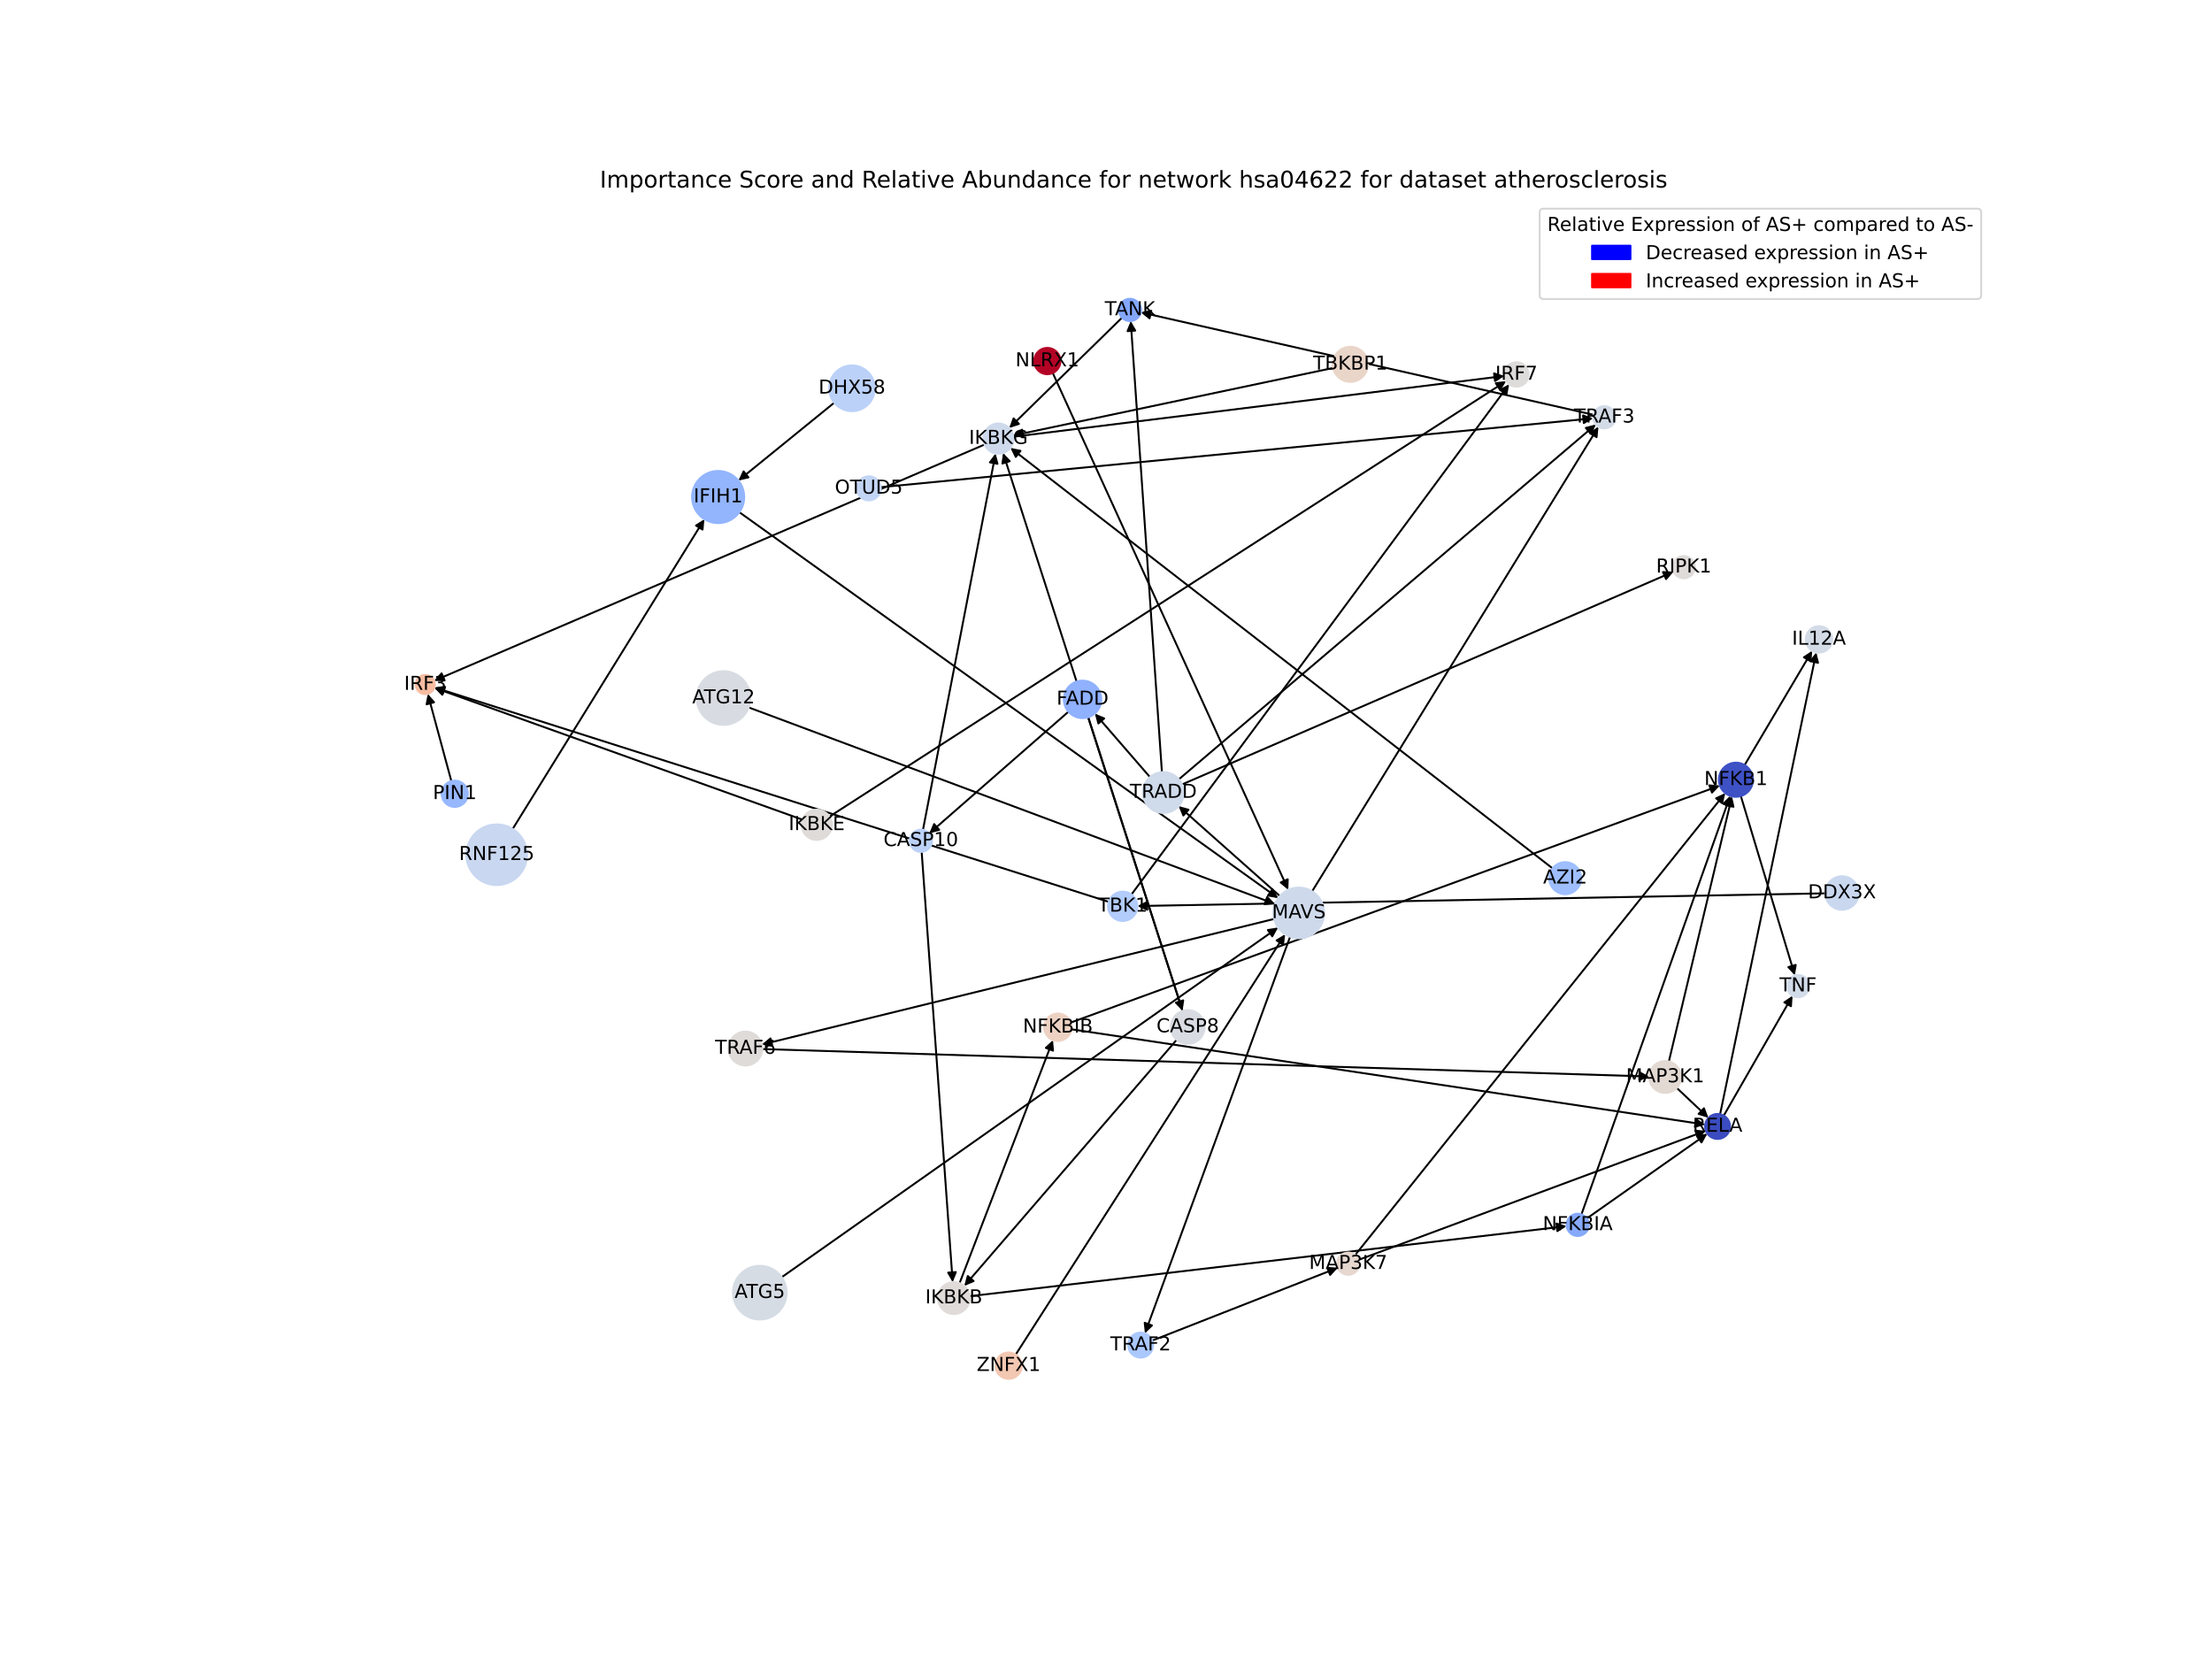 <?xml version="1.0" encoding="utf-8" standalone="no"?>
<!DOCTYPE svg PUBLIC "-//W3C//DTD SVG 1.1//EN"
  "http://www.w3.org/Graphics/SVG/1.1/DTD/svg11.dtd">
<!-- Created with matplotlib (https://matplotlib.org/) -->
<svg height="864pt" version="1.1" viewBox="0 0 1152 864" width="1152pt" xmlns="http://www.w3.org/2000/svg" xmlns:xlink="http://www.w3.org/1999/xlink">
 <defs>
  <style type="text/css">*{stroke-linecap:butt;stroke-linejoin:round;}</style>
 </defs>
 <g id="figure_1">
  <g id="patch_1">
   <path d="M 0 864 
L 1152 864 
L 1152 0 
L 0 0 
z
" style="fill:#ffffff;"/>
  </g>
  <g id="axes_1">
   <g id="patch_2">
    <path clip-path="url(#p12d9d0d6c0)" d="M 385.056 266.761 
Q 525.368 367.251 664.771 467.091 
" style="fill:none;stroke:#000000;stroke-linecap:round;"/>
    <path clip-path="url(#p12d9d0d6c0)" d="M 662.684 463.136 
L 664.771 467.091 
L 660.355 466.388 
L 662.684 463.136 
z
" style="stroke:#000000;stroke-linecap:round;"/>
   </g>
   <g id="patch_3">
    <path clip-path="url(#p12d9d0d6c0)" d="M 267.01 431.7 
Q 316.936 351.05 366.273 271.351 
" style="fill:none;stroke:#000000;stroke-linecap:round;"/>
    <path clip-path="url(#p12d9d0d6c0)" d="M 362.467 273.699 
L 366.273 271.351 
L 365.868 275.804 
L 362.467 273.699 
z
" style="stroke:#000000;stroke-linecap:round;"/>
   </g>
   <g id="patch_4">
    <path clip-path="url(#p12d9d0d6c0)" d="M 683.354 464.191 
Q 757.91 343.218 831.88 223.197 
" style="fill:none;stroke:#000000;stroke-linecap:round;"/>
    <path clip-path="url(#p12d9d0d6c0)" d="M 828.078 225.553 
L 831.88 223.197 
L 831.484 227.652 
L 828.078 225.553 
z
" style="stroke:#000000;stroke-linecap:round;"/>
   </g>
   <g id="patch_5">
    <path clip-path="url(#p12d9d0d6c0)" d="M 666.546 466.66 
Q 640.176 443.231 614.642 420.544 
" style="fill:none;stroke:#000000;stroke-linecap:round;"/>
    <path clip-path="url(#p12d9d0d6c0)" d="M 616.304 424.696 
L 614.642 420.544 
L 618.96 421.706 
L 616.304 424.696 
z
" style="stroke:#000000;stroke-linecap:round;"/>
   </g>
   <g id="patch_6">
    <path clip-path="url(#p12d9d0d6c0)" d="M 671.882 487.846 
Q 634.08 591.121 596.662 693.347 
" style="fill:none;stroke:#000000;stroke-linecap:round;"/>
    <path clip-path="url(#p12d9d0d6c0)" d="M 599.915 690.278 
L 596.662 693.347 
L 596.159 688.903 
L 599.915 690.278 
z
" style="stroke:#000000;stroke-linecap:round;"/>
   </g>
   <g id="patch_7">
    <path clip-path="url(#p12d9d0d6c0)" d="M 663.587 478.583 
Q 530.187 511.278 397.873 543.707 
" style="fill:none;stroke:#000000;stroke-linecap:round;"/>
    <path clip-path="url(#p12d9d0d6c0)" d="M 402.234 544.697 
L 397.873 543.707 
L 401.282 540.812 
L 402.234 544.697 
z
" style="stroke:#000000;stroke-linecap:round;"/>
   </g>
   <g id="patch_8">
    <path clip-path="url(#p12d9d0d6c0)" d="M 458.726 253.725 
Q 644.227 235.792 828.615 217.966 
" style="fill:none;stroke:#000000;stroke-linecap:round;"/>
    <path clip-path="url(#p12d9d0d6c0)" d="M 824.441 216.36 
L 828.615 217.966 
L 824.826 220.342 
L 824.441 216.36 
z
" style="stroke:#000000;stroke-linecap:round;"/>
   </g>
   <g id="patch_9">
    <path clip-path="url(#p12d9d0d6c0)" d="M 829.842 216.016 
Q 711.992 189.355 595.233 162.94 
" style="fill:none;stroke:#000000;stroke-linecap:round;"/>
    <path clip-path="url(#p12d9d0d6c0)" d="M 598.693 165.773 
L 595.233 162.94 
L 599.575 161.872 
L 598.693 165.773 
z
" style="stroke:#000000;stroke-linecap:round;"/>
   </g>
   <g id="patch_10">
    <path clip-path="url(#p12d9d0d6c0)" d="M 417.926 426.889 
Q 322.055 392.546 227.236 358.58 
" style="fill:none;stroke:#000000;stroke-linecap:round;"/>
    <path clip-path="url(#p12d9d0d6c0)" d="M 230.327 361.811 
L 227.236 358.58 
L 231.676 358.046 
L 230.327 361.811 
z
" style="stroke:#000000;stroke-linecap:round;"/>
   </g>
   <g id="patch_11">
    <path clip-path="url(#p12d9d0d6c0)" d="M 431.971 425.283 
Q 608.18 311.882 783.448 199.085 
" style="fill:none;stroke:#000000;stroke-linecap:round;"/>
    <path clip-path="url(#p12d9d0d6c0)" d="M 779.002 199.568 
L 783.448 199.085 
L 781.167 202.932 
L 779.002 199.568 
z
" style="stroke:#000000;stroke-linecap:round;"/>
   </g>
   <g id="patch_12">
    <path clip-path="url(#p12d9d0d6c0)" d="M 584.316 165.478 
Q 554.962 194.195 526.407 222.13 
" style="fill:none;stroke:#000000;stroke-linecap:round;"/>
    <path clip-path="url(#p12d9d0d6c0)" d="M 530.665 220.763 
L 526.407 222.13 
L 527.868 217.904 
L 530.665 220.763 
z
" style="stroke:#000000;stroke-linecap:round;"/>
   </g>
   <g id="patch_13">
    <path clip-path="url(#p12d9d0d6c0)" d="M 808.554 452.234 
Q 667.378 342.74 527.086 233.932 
" style="fill:none;stroke:#000000;stroke-linecap:round;"/>
    <path clip-path="url(#p12d9d0d6c0)" d="M 529.021 237.963 
L 527.086 233.932 
L 531.473 234.803 
L 529.021 237.963 
z
" style="stroke:#000000;stroke-linecap:round;"/>
   </g>
   <g id="patch_14">
    <path clip-path="url(#p12d9d0d6c0)" d="M 694.302 191.629 
Q 610.993 209.211 528.778 226.562 
" style="fill:none;stroke:#000000;stroke-linecap:round;"/>
    <path clip-path="url(#p12d9d0d6c0)" d="M 533.105 227.693 
L 528.778 226.562 
L 532.279 223.779 
L 533.105 227.693 
z
" style="stroke:#000000;stroke-linecap:round;"/>
   </g>
   <g id="patch_15">
    <path clip-path="url(#p12d9d0d6c0)" d="M 566.78 373.532 
Q 591.325 449.996 615.528 525.395 
" style="fill:none;stroke:#000000;stroke-linecap:round;"/>
    <path clip-path="url(#p12d9d0d6c0)" d="M 616.21 520.975 
L 615.528 525.395 
L 612.401 522.197 
L 616.21 520.975 
z
" style="stroke:#000000;stroke-linecap:round;"/>
   </g>
   <g id="patch_16">
    <path clip-path="url(#p12d9d0d6c0)" d="M 556.441 370.659 
Q 520.2 402.351 484.801 433.307 
" style="fill:none;stroke:#000000;stroke-linecap:round;"/>
    <path clip-path="url(#p12d9d0d6c0)" d="M 489.129 432.18 
L 484.801 433.307 
L 486.496 429.168 
L 489.129 432.18 
z
" style="stroke:#000000;stroke-linecap:round;"/>
   </g>
   <g id="patch_17">
    <path clip-path="url(#p12d9d0d6c0)" d="M 612.801 541.536 
Q 557.495 605.637 502.918 668.891 
" style="fill:none;stroke:#000000;stroke-linecap:round;"/>
    <path clip-path="url(#p12d9d0d6c0)" d="M 507.046 667.169 
L 502.918 668.891 
L 504.017 664.556 
L 507.046 667.169 
z
" style="stroke:#000000;stroke-linecap:round;"/>
   </g>
   <g id="patch_18">
    <path clip-path="url(#p12d9d0d6c0)" d="M 615.865 526.463 
Q 569.128 381.191 522.734 236.983 
" style="fill:none;stroke:#000000;stroke-linecap:round;"/>
    <path clip-path="url(#p12d9d0d6c0)" d="M 522.055 241.403 
L 522.734 236.983 
L 525.863 240.178 
L 522.055 241.403 
z
" style="stroke:#000000;stroke-linecap:round;"/>
   </g>
   <g id="patch_19">
    <path clip-path="url(#p12d9d0d6c0)" d="M 480.003 443.665 
Q 488.083 555.703 496.083 666.626 
" style="fill:none;stroke:#000000;stroke-linecap:round;"/>
    <path clip-path="url(#p12d9d0d6c0)" d="M 497.79 662.493 
L 496.083 666.626 
L 493.8 662.78 
L 497.79 662.493 
z
" style="stroke:#000000;stroke-linecap:round;"/>
   </g>
   <g id="patch_20">
    <path clip-path="url(#p12d9d0d6c0)" d="M 480.687 432.157 
Q 499.587 334.154 518.276 237.249 
" style="fill:none;stroke:#000000;stroke-linecap:round;"/>
    <path clip-path="url(#p12d9d0d6c0)" d="M 515.555 240.797 
L 518.276 237.249 
L 519.482 241.555 
L 515.555 240.797 
z
" style="stroke:#000000;stroke-linecap:round;"/>
   </g>
   <g id="patch_21">
    <path clip-path="url(#p12d9d0d6c0)" d="M 397.038 546.345 
Q 627.974 553.49 857.793 560.6 
" style="fill:none;stroke:#000000;stroke-linecap:round;"/>
    <path clip-path="url(#p12d9d0d6c0)" d="M 853.857 558.477 
L 857.793 560.6 
L 853.733 562.475 
L 853.857 558.477 
z
" style="stroke:#000000;stroke-linecap:round;"/>
   </g>
   <g id="patch_22">
    <path clip-path="url(#p12d9d0d6c0)" d="M 499.739 668.275 
Q 524.059 604.977 547.978 542.722 
" style="fill:none;stroke:#000000;stroke-linecap:round;"/>
    <path clip-path="url(#p12d9d0d6c0)" d="M 544.677 545.739 
L 547.978 542.722 
L 548.411 547.174 
L 544.677 545.739 
z
" style="stroke:#000000;stroke-linecap:round;"/>
   </g>
   <g id="patch_23">
    <path clip-path="url(#p12d9d0d6c0)" d="M 505.016 675.059 
Q 660.457 656.817 814.788 638.705 
" style="fill:none;stroke:#000000;stroke-linecap:round;"/>
    <path clip-path="url(#p12d9d0d6c0)" d="M 810.582 637.185 
L 814.788 638.705 
L 811.048 641.158 
L 810.582 637.185 
z
" style="stroke:#000000;stroke-linecap:round;"/>
   </g>
   <g id="patch_24">
    <path clip-path="url(#p12d9d0d6c0)" d="M 512.741 231.525 
Q 369.403 293.035 227.093 354.105 
" style="fill:none;stroke:#000000;stroke-linecap:round;"/>
    <path clip-path="url(#p12d9d0d6c0)" d="M 231.557 354.365 
L 227.093 354.105 
L 229.98 350.689 
L 231.557 354.365 
z
" style="stroke:#000000;stroke-linecap:round;"/>
   </g>
   <g id="patch_25">
    <path clip-path="url(#p12d9d0d6c0)" d="M 527.796 227.452 
Q 655.61 211.632 782.315 195.949 
" style="fill:none;stroke:#000000;stroke-linecap:round;"/>
    <path clip-path="url(#p12d9d0d6c0)" d="M 778.1 194.455 
L 782.315 195.949 
L 778.591 198.425 
L 778.1 194.455 
z
" style="stroke:#000000;stroke-linecap:round;"/>
   </g>
   <g id="patch_26">
    <path clip-path="url(#p12d9d0d6c0)" d="M 577.411 469.691 
Q 401.826 413.861 227.306 358.37 
" style="fill:none;stroke:#000000;stroke-linecap:round;"/>
    <path clip-path="url(#p12d9d0d6c0)" d="M 230.512 361.488 
L 227.306 358.37 
L 231.724 357.676 
L 230.512 361.488 
z
" style="stroke:#000000;stroke-linecap:round;"/>
   </g>
   <g id="patch_27">
    <path clip-path="url(#p12d9d0d6c0)" d="M 589.248 465.86 
Q 687.602 333.008 785.292 201.053 
" style="fill:none;stroke:#000000;stroke-linecap:round;"/>
    <path clip-path="url(#p12d9d0d6c0)" d="M 781.304 203.078 
L 785.292 201.053 
L 784.519 205.458 
L 781.304 203.078 
z
" style="stroke:#000000;stroke-linecap:round;"/>
   </g>
   <g id="patch_28">
    <path clip-path="url(#p12d9d0d6c0)" d="M 434.452 209.737 
Q 409.505 230.009 385.426 249.575 
" style="fill:none;stroke:#000000;stroke-linecap:round;"/>
    <path clip-path="url(#p12d9d0d6c0)" d="M 389.791 248.605 
L 385.426 249.575 
L 387.269 245.5 
L 389.791 248.605 
z
" style="stroke:#000000;stroke-linecap:round;"/>
   </g>
   <g id="patch_29">
    <path clip-path="url(#p12d9d0d6c0)" d="M 407.14 665.155 
Q 536.382 574.1 664.709 483.689 
" style="fill:none;stroke:#000000;stroke-linecap:round;"/>
    <path clip-path="url(#p12d9d0d6c0)" d="M 660.288 484.358 
L 664.709 483.689 
L 662.591 487.628 
L 660.288 484.358 
z
" style="stroke:#000000;stroke-linecap:round;"/>
   </g>
   <g id="patch_30">
    <path clip-path="url(#p12d9d0d6c0)" d="M 389.931 368.435 
Q 526.99 419.625 663.001 470.423 
" style="fill:none;stroke:#000000;stroke-linecap:round;"/>
    <path clip-path="url(#p12d9d0d6c0)" d="M 659.953 467.15 
L 663.001 470.423 
L 658.554 470.897 
L 659.953 467.15 
z
" style="stroke:#000000;stroke-linecap:round;"/>
   </g>
   <g id="patch_31">
    <path clip-path="url(#p12d9d0d6c0)" d="M 548.282 194.284 
Q 609.612 328.848 670.479 462.394 
" style="fill:none;stroke:#000000;stroke-linecap:round;"/>
    <path clip-path="url(#p12d9d0d6c0)" d="M 670.64 457.925 
L 670.479 462.394 
L 667.001 459.584 
L 670.64 457.925 
z
" style="stroke:#000000;stroke-linecap:round;"/>
   </g>
   <g id="patch_32">
    <path clip-path="url(#p12d9d0d6c0)" d="M 235.054 406.764 
Q 228.916 384.052 223.07 362.419 
" style="fill:none;stroke:#000000;stroke-linecap:round;"/>
    <path clip-path="url(#p12d9d0d6c0)" d="M 222.183 366.802 
L 223.07 362.419 
L 226.044 365.759 
L 222.183 366.802 
z
" style="stroke:#000000;stroke-linecap:round;"/>
   </g>
   <g id="patch_33">
    <path clip-path="url(#p12d9d0d6c0)" d="M 613.959 405.851 
Q 722.524 313.458 830.238 221.79 
" style="fill:none;stroke:#000000;stroke-linecap:round;"/>
    <path clip-path="url(#p12d9d0d6c0)" d="M 825.896 222.859 
L 830.238 221.79 
L 828.488 225.905 
L 825.896 222.859 
z
" style="stroke:#000000;stroke-linecap:round;"/>
   </g>
   <g id="patch_34">
    <path clip-path="url(#p12d9d0d6c0)" d="M 605.127 402.139 
Q 597.001 284.675 588.952 168.326 
" style="fill:none;stroke:#000000;stroke-linecap:round;"/>
    <path clip-path="url(#p12d9d0d6c0)" d="M 587.233 172.455 
L 588.952 168.326 
L 591.224 172.179 
L 587.233 172.455 
z
" style="stroke:#000000;stroke-linecap:round;"/>
   </g>
   <g id="patch_35">
    <path clip-path="url(#p12d9d0d6c0)" d="M 598.895 404.71 
Q 584.544 388.16 570.925 372.454 
" style="fill:none;stroke:#000000;stroke-linecap:round;"/>
    <path clip-path="url(#p12d9d0d6c0)" d="M 572.035 376.787 
L 570.925 372.454 
L 575.057 374.166 
L 572.035 376.787 
z
" style="stroke:#000000;stroke-linecap:round;"/>
   </g>
   <g id="patch_36">
    <path clip-path="url(#p12d9d0d6c0)" d="M 615.617 408.519 
Q 743.593 353.118 870.542 298.161 
" style="fill:none;stroke:#000000;stroke-linecap:round;"/>
    <path clip-path="url(#p12d9d0d6c0)" d="M 866.077 297.914 
L 870.542 298.161 
L 867.666 301.585 
L 866.077 297.914 
z
" style="stroke:#000000;stroke-linecap:round;"/>
   </g>
   <g id="patch_37">
    <path clip-path="url(#p12d9d0d6c0)" d="M 950.594 465.238 
Q 771.468 468.552 593.461 471.845 
" style="fill:none;stroke:#000000;stroke-linecap:round;"/>
    <path clip-path="url(#p12d9d0d6c0)" d="M 597.497 473.771 
L 593.461 471.845 
L 597.423 469.772 
L 597.497 473.771 
z
" style="stroke:#000000;stroke-linecap:round;"/>
   </g>
   <g id="patch_38">
    <path clip-path="url(#p12d9d0d6c0)" d="M 869.139 552.808 
Q 885.572 483.771 901.747 415.822 
" style="fill:none;stroke:#000000;stroke-linecap:round;"/>
    <path clip-path="url(#p12d9d0d6c0)" d="M 898.875 419.25 
L 901.747 415.822 
L 902.766 420.177 
L 898.875 419.25 
z
" style="stroke:#000000;stroke-linecap:round;"/>
   </g>
   <g id="patch_39">
    <path clip-path="url(#p12d9d0d6c0)" d="M 873.252 566.591 
Q 881.5 574.376 888.935 581.395 
" style="fill:none;stroke:#000000;stroke-linecap:round;"/>
    <path clip-path="url(#p12d9d0d6c0)" d="M 887.399 577.194 
L 888.935 581.395 
L 884.653 580.103 
L 887.399 577.194 
z
" style="stroke:#000000;stroke-linecap:round;"/>
   </g>
   <g id="patch_40">
    <path clip-path="url(#p12d9d0d6c0)" d="M 600.108 698.144 
Q 648.427 679.19 695.705 660.645 
" style="fill:none;stroke:#000000;stroke-linecap:round;"/>
    <path clip-path="url(#p12d9d0d6c0)" d="M 691.251 660.244 
L 695.705 660.645 
L 692.711 663.968 
L 691.251 660.244 
z
" style="stroke:#000000;stroke-linecap:round;"/>
   </g>
   <g id="patch_41">
    <path clip-path="url(#p12d9d0d6c0)" d="M 705.787 653.581 
Q 802.145 533.302 897.803 413.897 
" style="fill:none;stroke:#000000;stroke-linecap:round;"/>
    <path clip-path="url(#p12d9d0d6c0)" d="M 893.742 415.768 
L 897.803 413.897 
L 896.863 418.269 
L 893.742 415.768 
z
" style="stroke:#000000;stroke-linecap:round;"/>
   </g>
   <g id="patch_42">
    <path clip-path="url(#p12d9d0d6c0)" d="M 707.605 656.09 
Q 797.992 622.503 887.331 589.307 
" style="fill:none;stroke:#000000;stroke-linecap:round;"/>
    <path clip-path="url(#p12d9d0d6c0)" d="M 882.885 588.825 
L 887.331 589.307 
L 884.278 592.575 
L 882.885 588.825 
z
" style="stroke:#000000;stroke-linecap:round;"/>
   </g>
   <g id="patch_43">
    <path clip-path="url(#p12d9d0d6c0)" d="M 528.996 705.426 
Q 599.146 595.992 668.692 487.499 
" style="fill:none;stroke:#000000;stroke-linecap:round;"/>
    <path clip-path="url(#p12d9d0d6c0)" d="M 664.849 489.787 
L 668.692 487.499 
L 668.217 491.946 
L 664.849 489.787 
z
" style="stroke:#000000;stroke-linecap:round;"/>
   </g>
   <g id="patch_44">
    <path clip-path="url(#p12d9d0d6c0)" d="M 906.632 414.597 
Q 920.697 461.291 934.44 506.914 
" style="fill:none;stroke:#000000;stroke-linecap:round;"/>
    <path clip-path="url(#p12d9d0d6c0)" d="M 935.201 502.508 
L 934.44 506.914 
L 931.371 503.661 
L 935.201 502.508 
z
" style="stroke:#000000;stroke-linecap:round;"/>
   </g>
   <g id="patch_45">
    <path clip-path="url(#p12d9d0d6c0)" d="M 908.597 398.422 
Q 926.193 368.68 943.221 339.901 
" style="fill:none;stroke:#000000;stroke-linecap:round;"/>
    <path clip-path="url(#p12d9d0d6c0)" d="M 939.463 342.325 
L 943.221 339.901 
L 942.905 344.362 
L 939.463 342.325 
z
" style="stroke:#000000;stroke-linecap:round;"/>
   </g>
   <g id="patch_46">
    <path clip-path="url(#p12d9d0d6c0)" d="M 897.743 580.985 
Q 915.644 549.789 932.989 519.562 
" style="fill:none;stroke:#000000;stroke-linecap:round;"/>
    <path clip-path="url(#p12d9d0d6c0)" d="M 929.263 522.036 
L 932.989 519.562 
L 932.733 524.027 
L 929.263 522.036 
z
" style="stroke:#000000;stroke-linecap:round;"/>
   </g>
   <g id="patch_47">
    <path clip-path="url(#p12d9d0d6c0)" d="M 895.826 580.254 
Q 920.864 460.002 945.674 340.844 
" style="fill:none;stroke:#000000;stroke-linecap:round;"/>
    <path clip-path="url(#p12d9d0d6c0)" d="M 942.9 344.352 
L 945.674 340.844 
L 946.816 345.168 
L 942.9 344.352 
z
" style="stroke:#000000;stroke-linecap:round;"/>
   </g>
   <g id="patch_48">
    <path clip-path="url(#p12d9d0d6c0)" d="M 557.683 532.53 
Q 726.695 470.83 894.657 409.514 
" style="fill:none;stroke:#000000;stroke-linecap:round;"/>
    <path clip-path="url(#p12d9d0d6c0)" d="M 890.214 409.007 
L 894.657 409.514 
L 891.586 412.764 
L 890.214 409.007 
z
" style="stroke:#000000;stroke-linecap:round;"/>
   </g>
   <g id="patch_49">
    <path clip-path="url(#p12d9d0d6c0)" d="M 558.04 536.054 
Q 723.04 560.864 886.935 585.507 
" style="fill:none;stroke:#000000;stroke-linecap:round;"/>
    <path clip-path="url(#p12d9d0d6c0)" d="M 883.276 582.935 
L 886.935 585.507 
L 882.682 586.89 
L 883.276 582.935 
z
" style="stroke:#000000;stroke-linecap:round;"/>
   </g>
   <g id="patch_50">
    <path clip-path="url(#p12d9d0d6c0)" d="M 823.619 632.418 
Q 862.353 523.44 900.713 415.515 
" style="fill:none;stroke:#000000;stroke-linecap:round;"/>
    <path clip-path="url(#p12d9d0d6c0)" d="M 897.489 418.614 
L 900.713 415.515 
L 901.258 419.953 
L 897.489 418.614 
z
" style="stroke:#000000;stroke-linecap:round;"/>
   </g>
   <g id="patch_51">
    <path clip-path="url(#p12d9d0d6c0)" d="M 826.426 634.552 
Q 857.793 612.476 888.245 591.044 
" style="fill:none;stroke:#000000;stroke-linecap:round;"/>
    <path clip-path="url(#p12d9d0d6c0)" d="M 883.823 591.71 
L 888.245 591.044 
L 886.125 594.981 
L 883.823 591.71 
z
" style="stroke:#000000;stroke-linecap:round;"/>
   </g>
   <g id="PathCollection_1">
    <path clip-path="url(#p12d9d0d6c0)" d="M 374.011 272.437 
C 377.614 272.437 381.07 271.005 383.618 268.458 
C 386.166 265.91 387.597 262.454 387.597 258.851 
C 387.597 255.247 386.166 251.791 383.618 249.244 
C 381.07 246.696 377.614 245.264 374.011 245.264 
C 370.408 245.264 366.952 246.696 364.404 249.244 
C 361.856 251.791 360.425 255.247 360.425 258.851 
C 360.425 262.454 361.856 265.91 364.404 268.458 
C 366.952 271.005 370.408 272.437 374.011 272.437 
z
" style="fill:#93b5fe;stroke:#93b5fe;"/>
    <path clip-path="url(#p12d9d0d6c0)" d="M 258.688 460.954 
C 262.882 460.954 266.904 459.288 269.869 456.323 
C 272.834 453.358 274.5 449.336 274.5 445.143 
C 274.5 440.949 272.834 436.927 269.869 433.962 
C 266.904 430.997 262.882 429.331 258.688 429.331 
C 254.495 429.331 250.473 430.997 247.508 433.962 
C 244.543 436.927 242.877 440.949 242.877 445.143 
C 242.877 449.336 244.543 453.358 247.508 456.323 
C 250.473 459.288 254.495 460.954 258.688 460.954 
z
" style="fill:#c9d7f0;stroke:#c9d7f0;"/>
    <path clip-path="url(#p12d9d0d6c0)" d="M 676.424 488.65 
C 679.928 488.65 683.29 487.258 685.767 484.78 
C 688.245 482.302 689.638 478.941 689.638 475.436 
C 689.638 471.932 688.245 468.571 685.767 466.093 
C 683.29 463.615 679.928 462.222 676.424 462.222 
C 672.919 462.222 669.558 463.615 667.08 466.093 
C 664.602 468.571 663.21 471.932 663.21 475.436 
C 663.21 478.941 664.602 482.302 667.08 484.78 
C 669.558 487.258 672.919 488.65 676.424 488.65 
z
" style="fill:#cedaeb;stroke:#cedaeb;"/>
    <path clip-path="url(#p12d9d0d6c0)" d="M 452.463 260.624 
C 454.132 260.624 455.733 259.961 456.913 258.781 
C 458.093 257.601 458.756 256 458.756 254.331 
C 458.756 252.662 458.093 251.061 456.913 249.881 
C 455.733 248.7 454.132 248.037 452.463 248.037 
C 450.794 248.037 449.193 248.7 448.013 249.881 
C 446.833 251.061 446.169 252.662 446.169 254.331 
C 446.169 256 446.833 257.601 448.013 258.781 
C 449.193 259.961 450.794 260.624 452.463 260.624 
z
" style="fill:#c3d5f4;stroke:#c3d5f4;"/>
    <path clip-path="url(#p12d9d0d6c0)" d="M 835.515 223.113 
C 837.057 223.113 838.535 222.5 839.626 221.41 
C 840.716 220.32 841.328 218.841 841.328 217.299 
C 841.328 215.757 840.716 214.279 839.626 213.188 
C 838.535 212.098 837.057 211.485 835.515 211.485 
C 833.973 211.485 832.494 212.098 831.404 213.188 
C 830.313 214.279 829.701 215.757 829.701 217.299 
C 829.701 218.841 830.313 220.32 831.404 221.41 
C 832.494 222.5 833.973 223.113 835.515 223.113 
z
" style="fill:#d3dbe7;stroke:#d3dbe7;"/>
    <path clip-path="url(#p12d9d0d6c0)" d="M 221.474 361.516 
C 222.8 361.516 224.072 360.989 225.01 360.051 
C 225.948 359.113 226.474 357.842 226.474 356.516 
C 226.474 355.19 225.948 353.918 225.01 352.98 
C 224.072 352.042 222.8 351.516 221.474 351.516 
C 220.148 351.516 218.876 352.042 217.939 352.98 
C 217.001 353.918 216.474 355.19 216.474 356.516 
C 216.474 357.842 217.001 359.113 217.939 360.051 
C 218.876 360.989 220.148 361.516 221.474 361.516 
z
" style="fill:#f7bca1;stroke:#f7bca1;"/>
    <path clip-path="url(#p12d9d0d6c0)" d="M 425.345 437.428 
C 427.435 437.428 429.44 436.597 430.918 435.119 
C 432.396 433.641 433.226 431.637 433.226 429.547 
C 433.226 427.457 432.396 425.452 430.918 423.974 
C 429.44 422.496 427.435 421.666 425.345 421.666 
C 423.255 421.666 421.251 422.496 419.773 423.974 
C 418.295 425.452 417.465 427.457 417.465 429.547 
C 417.465 431.637 418.295 433.641 419.773 435.119 
C 421.251 436.597 423.255 437.428 425.345 437.428 
z
" style="fill:#dfdbd9;stroke:#dfdbd9;"/>
    <path clip-path="url(#p12d9d0d6c0)" d="M 789.752 201.408 
C 791.444 201.408 793.067 200.735 794.263 199.539 
C 795.46 198.343 796.132 196.72 796.132 195.028 
C 796.132 193.337 795.46 191.714 794.263 190.517 
C 793.067 189.321 791.444 188.649 789.752 188.649 
C 788.061 188.649 786.438 189.321 785.242 190.517 
C 784.045 191.714 783.373 193.337 783.373 195.028 
C 783.373 196.72 784.045 198.343 785.242 199.539 
C 786.438 200.735 788.061 201.408 789.752 201.408 
z
" style="fill:#dedcdb;stroke:#dedcdb;"/>
    <path clip-path="url(#p12d9d0d6c0)" d="M 588.474 167.225 
C 590.016 167.225 591.495 166.612 592.585 165.522 
C 593.675 164.432 594.288 162.953 594.288 161.411 
C 594.288 159.869 593.675 158.39 592.585 157.3 
C 591.495 156.21 590.016 155.597 588.474 155.597 
C 586.932 155.597 585.453 156.21 584.363 157.3 
C 583.273 158.39 582.66 159.869 582.66 161.411 
C 582.66 162.953 583.273 164.432 584.363 165.522 
C 585.453 166.612 586.932 167.225 588.474 167.225 
z
" style="fill:#84a7fc;stroke:#84a7fc;"/>
    <path clip-path="url(#p12d9d0d6c0)" d="M 815.15 465.694 
C 817.363 465.694 819.486 464.815 821.051 463.25 
C 822.616 461.685 823.495 459.563 823.495 457.35 
C 823.495 455.136 822.616 453.014 821.051 451.449 
C 819.486 449.884 817.363 449.005 815.15 449.005 
C 812.937 449.005 810.814 449.884 809.249 451.449 
C 807.684 453.014 806.805 455.136 806.805 457.35 
C 806.805 459.563 807.684 461.685 809.249 463.25 
C 810.814 464.815 812.937 465.694 815.15 465.694 
z
" style="fill:#9ebeff;stroke:#9ebeff;"/>
    <path clip-path="url(#p12d9d0d6c0)" d="M 703.248 198.885 
C 705.673 198.885 707.999 197.921 709.714 196.207 
C 711.428 194.492 712.392 192.166 712.392 189.741 
C 712.392 187.316 711.428 184.99 709.714 183.275 
C 707.999 181.561 705.673 180.597 703.248 180.597 
C 700.823 180.597 698.497 181.561 696.782 183.275 
C 695.068 184.99 694.104 187.316 694.104 189.741 
C 694.104 192.166 695.068 194.492 696.782 196.207 
C 698.497 197.921 700.823 198.885 703.248 198.885 
z
" style="fill:#ead5c9;stroke:#ead5c9;"/>
    <path clip-path="url(#p12d9d0d6c0)" d="M 563.794 373.997 
C 566.384 373.997 568.869 372.968 570.7 371.136 
C 572.532 369.305 573.561 366.82 573.561 364.23 
C 573.561 361.639 572.532 359.155 570.7 357.323 
C 568.869 355.491 566.384 354.462 563.794 354.462 
C 561.203 354.462 558.719 355.491 556.887 357.323 
C 555.055 359.155 554.026 361.639 554.026 364.23 
C 554.026 366.82 555.055 369.305 556.887 371.136 
C 558.719 372.968 561.203 373.997 563.794 373.997 
z
" style="fill:#8fb1fe;stroke:#8fb1fe;"/>
    <path clip-path="url(#p12d9d0d6c0)" d="M 618.565 543.676 
C 620.904 543.676 623.148 542.747 624.802 541.093 
C 626.456 539.439 627.385 537.195 627.385 534.856 
C 627.385 532.517 626.456 530.273 624.802 528.619 
C 623.148 526.965 620.904 526.035 618.565 526.035 
C 616.226 526.035 613.982 526.965 612.328 528.619 
C 610.674 530.273 609.744 532.517 609.744 534.856 
C 609.744 537.195 610.674 539.439 612.328 541.093 
C 613.982 542.747 616.226 543.676 618.565 543.676 
z
" style="fill:#d8dce2;stroke:#d8dce2;"/>
    <path clip-path="url(#p12d9d0d6c0)" d="M 479.585 443.682 
C 481.127 443.682 482.606 443.07 483.696 441.979 
C 484.786 440.889 485.399 439.41 485.399 437.868 
C 485.399 436.327 484.786 434.848 483.696 433.757 
C 482.606 432.667 481.127 432.055 479.585 432.055 
C 478.043 432.055 476.564 432.667 475.474 433.757 
C 474.384 434.848 473.771 436.327 473.771 437.868 
C 473.771 439.41 474.384 440.889 475.474 441.979 
C 476.564 443.07 478.043 443.682 479.585 443.682 
z
" style="fill:#bcd2f7;stroke:#bcd2f7;"/>
    <path clip-path="url(#p12d9d0d6c0)" d="M 388.22 554.893 
C 390.559 554.893 392.803 553.964 394.457 552.31 
C 396.111 550.655 397.04 548.412 397.04 546.072 
C 397.04 543.733 396.111 541.489 394.457 539.835 
C 392.803 538.181 390.559 537.252 388.22 537.252 
C 385.881 537.252 383.637 538.181 381.983 539.835 
C 380.329 541.489 379.399 543.733 379.399 546.072 
C 379.399 548.412 380.329 550.655 381.983 552.31 
C 383.637 553.964 385.881 554.893 388.22 554.893 
z
" style="fill:#dfdbd9;stroke:#dfdbd9;"/>
    <path clip-path="url(#p12d9d0d6c0)" d="M 496.761 684.334 
C 498.964 684.334 501.077 683.459 502.635 681.901 
C 504.192 680.343 505.068 678.23 505.068 676.027 
C 505.068 673.824 504.192 671.711 502.635 670.154 
C 501.077 668.596 498.964 667.721 496.761 667.721 
C 494.558 667.721 492.445 668.596 490.887 670.154 
C 489.329 671.711 488.454 673.824 488.454 676.027 
C 488.454 678.23 489.329 680.343 490.887 681.901 
C 492.445 683.459 494.558 684.334 496.761 684.334 
z
" style="fill:#e0dbd8;stroke:#e0dbd8;"/>
    <path clip-path="url(#p12d9d0d6c0)" d="M 519.979 236.294 
C 522.067 236.294 524.07 235.464 525.547 233.988 
C 527.024 232.511 527.854 230.508 527.854 228.419 
C 527.854 226.331 527.024 224.327 525.547 222.851 
C 524.07 221.374 522.067 220.544 519.979 220.544 
C 517.89 220.544 515.887 221.374 514.41 222.851 
C 512.933 224.327 512.104 226.331 512.104 228.419 
C 512.104 230.508 512.933 232.511 514.41 233.988 
C 515.887 235.464 517.89 236.294 519.979 236.294 
z
" style="fill:#cedaeb;stroke:#cedaeb;"/>
    <path clip-path="url(#p12d9d0d6c0)" d="M 584.697 479.655 
C 586.725 479.655 588.67 478.849 590.104 477.415 
C 591.538 475.981 592.344 474.036 592.344 472.007 
C 592.344 469.979 591.538 468.034 590.104 466.6 
C 588.67 465.166 586.725 464.36 584.697 464.36 
C 582.669 464.36 580.724 465.166 579.29 466.6 
C 577.856 468.034 577.05 469.979 577.05 472.007 
C 577.05 474.036 577.856 475.981 579.29 477.415 
C 580.724 478.849 582.669 479.655 584.697 479.655 
z
" style="fill:#b2ccfb;stroke:#b2ccfb;"/>
    <path clip-path="url(#p12d9d0d6c0)" d="M 443.702 214.139 
C 446.863 214.139 449.894 212.883 452.129 210.648 
C 454.364 208.413 455.62 205.381 455.62 202.221 
C 455.62 199.06 454.364 196.029 452.129 193.794 
C 449.894 191.559 446.863 190.303 443.702 190.303 
C 440.541 190.303 437.51 191.559 435.275 193.794 
C 433.04 196.029 431.784 199.06 431.784 202.221 
C 431.784 205.381 433.04 208.413 435.275 210.648 
C 437.51 212.883 440.541 214.139 443.702 214.139 
z
" style="fill:#bbd1f8;stroke:#bbd1f8;"/>
    <path clip-path="url(#p12d9d0d6c0)" d="M 395.696 687.218 
C 399.409 687.218 402.97 685.742 405.596 683.117 
C 408.221 680.491 409.697 676.93 409.697 673.217 
C 409.697 669.504 408.221 665.942 405.596 663.317 
C 402.97 660.691 399.409 659.216 395.696 659.216 
C 391.983 659.216 388.422 660.691 385.796 663.317 
C 383.171 665.942 381.695 669.504 381.695 673.217 
C 381.695 676.93 383.171 680.491 385.796 683.117 
C 388.422 685.742 391.983 687.218 395.696 687.218 
z
" style="fill:#d6dce4;stroke:#d6dce4;"/>
    <path clip-path="url(#p12d9d0d6c0)" d="M 376.825 377.535 
C 380.536 377.535 384.096 376.06 386.72 373.436 
C 389.344 370.811 390.819 367.252 390.819 363.54 
C 390.819 359.829 389.344 356.269 386.72 353.645 
C 384.096 351.021 380.536 349.546 376.825 349.546 
C 373.113 349.546 369.553 351.021 366.929 353.645 
C 364.305 356.269 362.83 359.829 362.83 363.54 
C 362.83 367.252 364.305 370.811 366.929 373.436 
C 369.553 376.06 373.113 377.535 376.825 377.535 
z
" style="fill:#d8dce2;stroke:#d8dce2;"/>
    <path clip-path="url(#p12d9d0d6c0)" d="M 545.433 194.907 
C 547.256 194.907 549.004 194.183 550.293 192.895 
C 551.581 191.606 552.306 189.858 552.306 188.035 
C 552.306 186.213 551.581 184.465 550.293 183.176 
C 549.004 181.887 547.256 181.163 545.433 181.163 
C 543.611 181.163 541.863 181.887 540.574 183.176 
C 539.285 184.465 538.561 186.213 538.561 188.035 
C 538.561 189.858 539.285 191.606 540.574 192.895 
C 541.863 194.183 543.611 194.907 545.433 194.907 
z
" style="fill:#b40426;stroke:#b40426;"/>
    <path clip-path="url(#p12d9d0d6c0)" d="M 236.845 420.257 
C 238.665 420.257 240.412 419.533 241.699 418.246 
C 242.987 416.958 243.71 415.212 243.71 413.391 
C 243.71 411.57 242.987 409.824 241.699 408.536 
C 240.412 407.249 238.665 406.525 236.845 406.525 
C 235.024 406.525 233.277 407.249 231.99 408.536 
C 230.702 409.824 229.979 411.57 229.979 413.391 
C 229.979 415.212 230.702 416.958 231.99 418.246 
C 233.277 419.533 235.024 420.257 236.845 420.257 
z
" style="fill:#97b8ff;stroke:#97b8ff;"/>
    <path clip-path="url(#p12d9d0d6c0)" d="M 605.861 423.373 
C 608.68 423.373 611.384 422.253 613.378 420.26 
C 615.371 418.266 616.491 415.562 616.491 412.743 
C 616.491 409.924 615.371 407.22 613.378 405.226 
C 611.384 403.233 608.68 402.113 605.861 402.113 
C 603.042 402.113 600.338 403.233 598.344 405.226 
C 596.351 407.22 595.231 409.924 595.231 412.743 
C 595.231 415.562 596.351 418.266 598.344 420.26 
C 600.338 422.253 603.042 423.373 605.861 423.373 
z
" style="fill:#cfdaea;stroke:#cfdaea;"/>
    <path clip-path="url(#p12d9d0d6c0)" d="M 876.907 301.219 
C 878.449 301.219 879.928 300.607 881.018 299.516 
C 882.108 298.426 882.721 296.947 882.721 295.405 
C 882.721 293.864 882.108 292.385 881.018 291.294 
C 879.928 290.204 878.449 289.592 876.907 289.592 
C 875.365 289.592 873.886 290.204 872.796 291.294 
C 871.706 292.385 871.093 293.864 871.093 295.405 
C 871.093 296.947 871.706 298.426 872.796 299.516 
C 873.886 300.607 875.365 301.219 876.907 301.219 
z
" style="fill:#dfdbd9;stroke:#dfdbd9;"/>
    <path clip-path="url(#p12d9d0d6c0)" d="M 959.326 473.809 
C 961.642 473.809 963.863 472.889 965.501 471.252 
C 967.138 469.614 968.058 467.393 968.058 465.077 
C 968.058 462.761 967.138 460.539 965.501 458.902 
C 963.863 457.264 961.642 456.344 959.326 456.344 
C 957.01 456.344 954.788 457.264 953.151 458.902 
C 951.513 460.539 950.593 462.761 950.593 465.077 
C 950.593 467.393 951.513 469.614 953.151 471.252 
C 954.788 472.889 957.01 473.809 959.326 473.809 
z
" style="fill:#cad8ef;stroke:#cad8ef;"/>
    <path clip-path="url(#p12d9d0d6c0)" d="M 867.215 569.198 
C 869.418 569.198 871.531 568.323 873.088 566.765 
C 874.646 565.207 875.521 563.094 875.521 560.891 
C 875.521 558.688 874.646 556.575 873.088 555.018 
C 871.531 553.46 869.418 552.585 867.215 552.585 
C 865.012 552.585 862.899 553.46 861.341 555.018 
C 859.783 556.575 858.908 558.688 858.908 560.891 
C 858.908 563.094 859.783 565.207 861.341 566.765 
C 862.899 568.323 865.012 569.198 867.215 569.198 
z
" style="fill:#e3d9d3;stroke:#e3d9d3;"/>
    <path clip-path="url(#p12d9d0d6c0)" d="M 594.034 707.054 
C 595.765 707.054 597.425 706.366 598.649 705.142 
C 599.873 703.918 600.561 702.258 600.561 700.527 
C 600.561 698.796 599.873 697.136 598.649 695.912 
C 597.425 694.688 595.765 694 594.034 694 
C 592.303 694 590.642 694.688 589.418 695.912 
C 588.194 697.136 587.507 698.796 587.507 700.527 
C 587.507 702.258 588.194 703.918 589.418 705.142 
C 590.642 706.366 592.303 707.054 594.034 707.054 
z
" style="fill:#abc8fd;stroke:#abc8fd;"/>
    <path clip-path="url(#p12d9d0d6c0)" d="M 702.155 663.929 
C 703.697 663.929 705.176 663.316 706.266 662.226 
C 707.356 661.136 707.969 659.657 707.969 658.115 
C 707.969 656.573 707.356 655.094 706.266 654.004 
C 705.176 652.914 703.697 652.301 702.155 652.301 
C 700.613 652.301 699.134 652.914 698.044 654.004 
C 696.954 655.094 696.341 656.573 696.341 658.115 
C 696.341 659.657 696.954 661.136 698.044 662.226 
C 699.134 663.316 700.613 663.929 702.155 663.929 
z
" style="fill:#e6d7cf;stroke:#e6d7cf;"/>
    <path clip-path="url(#p12d9d0d6c0)" d="M 936.438 519.364 
C 937.98 519.364 939.459 518.752 940.549 517.661 
C 941.64 516.571 942.252 515.092 942.252 513.55 
C 942.252 512.009 941.64 510.53 940.549 509.439 
C 939.459 508.349 937.98 507.737 936.438 507.737 
C 934.897 507.737 933.418 508.349 932.327 509.439 
C 931.237 510.53 930.625 512.009 930.625 513.55 
C 930.625 515.092 931.237 516.571 932.327 517.661 
C 933.418 518.752 934.897 519.364 936.438 519.364 
z
" style="fill:#d2dbe8;stroke:#d2dbe8;"/>
    <path clip-path="url(#p12d9d0d6c0)" d="M 525.276 718.121 
C 527.104 718.121 528.857 717.395 530.149 716.102 
C 531.442 714.81 532.168 713.057 532.168 711.229 
C 532.168 709.401 531.442 707.648 530.149 706.356 
C 528.857 705.063 527.104 704.337 525.276 704.337 
C 523.448 704.337 521.695 705.063 520.403 706.356 
C 519.11 707.648 518.384 709.401 518.384 711.229 
C 518.384 713.057 519.11 714.81 520.403 716.102 
C 521.695 717.395 523.448 718.121 525.276 718.121 
z
" style="fill:#f3c8b2;stroke:#f3c8b2;"/>
    <path clip-path="url(#p12d9d0d6c0)" d="M 904.066 414.976 
C 906.426 414.976 908.689 414.039 910.358 412.37 
C 912.026 410.702 912.964 408.439 912.964 406.079 
C 912.964 403.719 912.026 401.456 910.358 399.788 
C 908.689 398.119 906.426 397.182 904.066 397.182 
C 901.707 397.182 899.443 398.119 897.775 399.788 
C 896.106 401.456 895.169 403.719 895.169 406.079 
C 895.169 408.439 896.106 410.702 897.775 412.37 
C 899.443 414.039 901.707 414.976 904.066 414.976 
z
" style="fill:#3e51c5;stroke:#3e51c5;"/>
    <path clip-path="url(#p12d9d0d6c0)" d="M 894.496 593.171 
C 896.227 593.171 897.887 592.483 899.111 591.259 
C 900.335 590.035 901.023 588.375 901.023 586.644 
C 901.023 584.913 900.335 583.253 899.111 582.029 
C 897.887 580.805 896.227 580.117 894.496 580.117 
C 892.765 580.117 891.105 580.805 889.881 582.029 
C 888.657 583.253 887.969 584.913 887.969 586.644 
C 887.969 588.375 888.657 590.035 889.881 591.259 
C 891.105 592.483 892.765 593.171 894.496 593.171 
z
" style="fill:#3b4cc0;stroke:#3b4cc0;"/>
    <path clip-path="url(#p12d9d0d6c0)" d="M 550.95 542.157 
C 552.852 542.157 554.675 541.402 556.02 540.057 
C 557.364 538.713 558.12 536.889 558.12 534.988 
C 558.12 533.086 557.364 531.262 556.02 529.918 
C 554.675 528.574 552.852 527.818 550.95 527.818 
C 549.049 527.818 547.225 528.574 545.881 529.918 
C 544.536 531.262 543.781 533.086 543.781 534.988 
C 543.781 536.889 544.536 538.713 545.881 540.057 
C 547.225 541.402 549.049 542.157 550.95 542.157 
z
" style="fill:#edd2c3;stroke:#edd2c3;"/>
    <path clip-path="url(#p12d9d0d6c0)" d="M 821.672 643.711 
C 823.214 643.711 824.693 643.099 825.783 642.008 
C 826.873 640.918 827.486 639.439 827.486 637.897 
C 827.486 636.355 826.873 634.877 825.783 633.786 
C 824.693 632.696 823.214 632.083 821.672 632.083 
C 820.13 632.083 818.651 632.696 817.561 633.786 
C 816.471 634.877 815.858 636.355 815.858 637.897 
C 815.858 639.439 816.471 640.918 817.561 642.008 
C 818.651 643.099 820.13 643.711 821.672 643.711 
z
" style="fill:#86a9fc;stroke:#86a9fc;"/>
    <path clip-path="url(#p12d9d0d6c0)" d="M 947.308 339.897 
C 949.14 339.897 950.896 339.17 952.191 337.875 
C 953.486 336.58 954.214 334.823 954.214 332.992 
C 954.214 331.161 953.486 329.404 952.191 328.109 
C 950.896 326.814 949.14 326.087 947.308 326.087 
C 945.477 326.087 943.721 326.814 942.426 328.109 
C 941.131 329.404 940.403 331.161 940.403 332.992 
C 940.403 334.823 941.131 336.58 942.426 337.875 
C 943.721 339.17 945.477 339.897 947.308 339.897 
z
" style="fill:#d3dbe7;stroke:#d3dbe7;"/>
   </g>
   <g id="text_1">
    <g clip-path="url(#p12d9d0d6c0)">
     <!-- IFIH1 -->
     <g transform="translate(361.244 261.61)scale(0.1 -0.1)">
      <defs>
       <path d="M 9.812 72.906 
L 19.672 72.906 
L 19.672 0 
L 9.812 0 
z
" id="DejaVuSans-73"/>
       <path d="M 9.812 72.906 
L 51.703 72.906 
L 51.703 64.594 
L 19.672 64.594 
L 19.672 43.109 
L 48.578 43.109 
L 48.578 34.812 
L 19.672 34.812 
L 19.672 0 
L 9.812 0 
z
" id="DejaVuSans-70"/>
       <path d="M 9.812 72.906 
L 19.672 72.906 
L 19.672 43.016 
L 55.516 43.016 
L 55.516 72.906 
L 65.375 72.906 
L 65.375 0 
L 55.516 0 
L 55.516 34.719 
L 19.672 34.719 
L 19.672 0 
L 9.812 0 
z
" id="DejaVuSans-72"/>
       <path d="M 12.406 8.297 
L 28.516 8.297 
L 28.516 63.922 
L 10.984 60.406 
L 10.984 69.391 
L 28.422 72.906 
L 38.281 72.906 
L 38.281 8.297 
L 54.391 8.297 
L 54.391 0 
L 12.406 0 
z
" id="DejaVuSans-49"/>
      </defs>
      <use xlink:href="#DejaVuSans-73"/>
      <use x="29.492" xlink:href="#DejaVuSans-70"/>
      <use x="87.012" xlink:href="#DejaVuSans-73"/>
      <use x="116.504" xlink:href="#DejaVuSans-72"/>
      <use x="191.699" xlink:href="#DejaVuSans-49"/>
     </g>
    </g>
   </g>
   <g id="text_2">
    <g clip-path="url(#p12d9d0d6c0)">
     <!-- RNF125 -->
     <g transform="translate(239.054 447.902)scale(0.1 -0.1)">
      <defs>
       <path d="M 44.391 34.188 
Q 47.562 33.109 50.562 29.594 
Q 53.562 26.078 56.594 19.922 
L 66.609 0 
L 56 0 
L 46.688 18.703 
Q 43.062 26.031 39.672 28.422 
Q 36.281 30.812 30.422 30.812 
L 19.672 30.812 
L 19.672 0 
L 9.812 0 
L 9.812 72.906 
L 32.078 72.906 
Q 44.578 72.906 50.734 67.672 
Q 56.891 62.453 56.891 51.906 
Q 56.891 45.016 53.688 40.469 
Q 50.484 35.938 44.391 34.188 
z
M 19.672 64.797 
L 19.672 38.922 
L 32.078 38.922 
Q 39.203 38.922 42.844 42.219 
Q 46.484 45.516 46.484 51.906 
Q 46.484 58.297 42.844 61.547 
Q 39.203 64.797 32.078 64.797 
z
" id="DejaVuSans-82"/>
       <path d="M 9.812 72.906 
L 23.094 72.906 
L 55.422 11.922 
L 55.422 72.906 
L 64.984 72.906 
L 64.984 0 
L 51.703 0 
L 19.391 60.984 
L 19.391 0 
L 9.812 0 
z
" id="DejaVuSans-78"/>
       <path d="M 19.188 8.297 
L 53.609 8.297 
L 53.609 0 
L 7.328 0 
L 7.328 8.297 
Q 12.938 14.109 22.625 23.891 
Q 32.328 33.688 34.812 36.531 
Q 39.547 41.844 41.422 45.531 
Q 43.312 49.219 43.312 52.781 
Q 43.312 58.594 39.234 62.25 
Q 35.156 65.922 28.609 65.922 
Q 23.969 65.922 18.812 64.312 
Q 13.672 62.703 7.812 59.422 
L 7.812 69.391 
Q 13.766 71.781 18.938 73 
Q 24.125 74.219 28.422 74.219 
Q 39.75 74.219 46.484 68.547 
Q 53.219 62.891 53.219 53.422 
Q 53.219 48.922 51.531 44.891 
Q 49.859 40.875 45.406 35.406 
Q 44.188 33.984 37.641 27.219 
Q 31.109 20.453 19.188 8.297 
z
" id="DejaVuSans-50"/>
       <path d="M 10.797 72.906 
L 49.516 72.906 
L 49.516 64.594 
L 19.828 64.594 
L 19.828 46.734 
Q 21.969 47.469 24.109 47.828 
Q 26.266 48.188 28.422 48.188 
Q 40.625 48.188 47.75 41.5 
Q 54.891 34.812 54.891 23.391 
Q 54.891 11.625 47.562 5.094 
Q 40.234 -1.422 26.906 -1.422 
Q 22.312 -1.422 17.547 -0.641 
Q 12.797 0.141 7.719 1.703 
L 7.719 11.625 
Q 12.109 9.234 16.797 8.062 
Q 21.484 6.891 26.703 6.891 
Q 35.156 6.891 40.078 11.328 
Q 45.016 15.766 45.016 23.391 
Q 45.016 31 40.078 35.438 
Q 35.156 39.891 26.703 39.891 
Q 22.75 39.891 18.812 39.016 
Q 14.891 38.141 10.797 36.281 
z
" id="DejaVuSans-53"/>
      </defs>
      <use xlink:href="#DejaVuSans-82"/>
      <use x="69.482" xlink:href="#DejaVuSans-78"/>
      <use x="144.287" xlink:href="#DejaVuSans-70"/>
      <use x="201.807" xlink:href="#DejaVuSans-49"/>
      <use x="265.43" xlink:href="#DejaVuSans-50"/>
      <use x="329.053" xlink:href="#DejaVuSans-53"/>
     </g>
    </g>
   </g>
   <g id="text_3">
    <g clip-path="url(#p12d9d0d6c0)">
     <!-- MAVS -->
     <g transform="translate(662.414 478.196)scale(0.1 -0.1)">
      <defs>
       <path d="M 9.812 72.906 
L 24.516 72.906 
L 43.109 23.297 
L 61.812 72.906 
L 76.516 72.906 
L 76.516 0 
L 66.891 0 
L 66.891 64.016 
L 48.094 14.016 
L 38.188 14.016 
L 19.391 64.016 
L 19.391 0 
L 9.812 0 
z
" id="DejaVuSans-77"/>
       <path d="M 34.188 63.188 
L 20.797 26.906 
L 47.609 26.906 
z
M 28.609 72.906 
L 39.797 72.906 
L 67.578 0 
L 57.328 0 
L 50.688 18.703 
L 17.828 18.703 
L 11.188 0 
L 0.781 0 
z
" id="DejaVuSans-65"/>
       <path d="M 28.609 0 
L 0.781 72.906 
L 11.078 72.906 
L 34.188 11.531 
L 57.328 72.906 
L 67.578 72.906 
L 39.797 0 
z
" id="DejaVuSans-86"/>
       <path d="M 53.516 70.516 
L 53.516 60.891 
Q 47.906 63.578 42.922 64.891 
Q 37.938 66.219 33.297 66.219 
Q 25.25 66.219 20.875 63.094 
Q 16.5 59.969 16.5 54.203 
Q 16.5 49.359 19.406 46.891 
Q 22.312 44.438 30.422 42.922 
L 36.375 41.703 
Q 47.406 39.594 52.656 34.297 
Q 57.906 29 57.906 20.125 
Q 57.906 9.516 50.797 4.047 
Q 43.703 -1.422 29.984 -1.422 
Q 24.812 -1.422 18.969 -0.25 
Q 13.141 0.922 6.891 3.219 
L 6.891 13.375 
Q 12.891 10.016 18.656 8.297 
Q 24.422 6.594 29.984 6.594 
Q 38.422 6.594 43.016 9.906 
Q 47.609 13.234 47.609 19.391 
Q 47.609 24.75 44.312 27.781 
Q 41.016 30.812 33.5 32.328 
L 27.484 33.5 
Q 16.453 35.688 11.516 40.375 
Q 6.594 45.062 6.594 53.422 
Q 6.594 63.094 13.406 68.656 
Q 20.219 74.219 32.172 74.219 
Q 37.312 74.219 42.625 73.281 
Q 47.953 72.359 53.516 70.516 
z
" id="DejaVuSans-83"/>
      </defs>
      <use xlink:href="#DejaVuSans-77"/>
      <use x="86.279" xlink:href="#DejaVuSans-65"/>
      <use x="148.312" xlink:href="#DejaVuSans-86"/>
      <use x="216.721" xlink:href="#DejaVuSans-83"/>
     </g>
    </g>
   </g>
   <g id="text_4">
    <g clip-path="url(#p12d9d0d6c0)">
     <!-- OTUD5 -->
     <g transform="translate(434.782 257.09)scale(0.1 -0.1)">
      <defs>
       <path d="M 39.406 66.219 
Q 28.656 66.219 22.328 58.203 
Q 16.016 50.203 16.016 36.375 
Q 16.016 22.609 22.328 14.594 
Q 28.656 6.594 39.406 6.594 
Q 50.141 6.594 56.422 14.594 
Q 62.703 22.609 62.703 36.375 
Q 62.703 50.203 56.422 58.203 
Q 50.141 66.219 39.406 66.219 
z
M 39.406 74.219 
Q 54.734 74.219 63.906 63.938 
Q 73.094 53.656 73.094 36.375 
Q 73.094 19.141 63.906 8.859 
Q 54.734 -1.422 39.406 -1.422 
Q 24.031 -1.422 14.812 8.828 
Q 5.609 19.094 5.609 36.375 
Q 5.609 53.656 14.812 63.938 
Q 24.031 74.219 39.406 74.219 
z
" id="DejaVuSans-79"/>
       <path d="M -0.297 72.906 
L 61.375 72.906 
L 61.375 64.594 
L 35.5 64.594 
L 35.5 0 
L 25.594 0 
L 25.594 64.594 
L -0.297 64.594 
z
" id="DejaVuSans-84"/>
       <path d="M 8.688 72.906 
L 18.609 72.906 
L 18.609 28.609 
Q 18.609 16.891 22.844 11.734 
Q 27.094 6.594 36.625 6.594 
Q 46.094 6.594 50.344 11.734 
Q 54.594 16.891 54.594 28.609 
L 54.594 72.906 
L 64.5 72.906 
L 64.5 27.391 
Q 64.5 13.141 57.438 5.859 
Q 50.391 -1.422 36.625 -1.422 
Q 22.797 -1.422 15.734 5.859 
Q 8.688 13.141 8.688 27.391 
z
" id="DejaVuSans-85"/>
       <path d="M 19.672 64.797 
L 19.672 8.109 
L 31.594 8.109 
Q 46.688 8.109 53.688 14.938 
Q 60.688 21.781 60.688 36.531 
Q 60.688 51.172 53.688 57.984 
Q 46.688 64.797 31.594 64.797 
z
M 9.812 72.906 
L 30.078 72.906 
Q 51.266 72.906 61.172 64.094 
Q 71.094 55.281 71.094 36.531 
Q 71.094 17.672 61.125 8.828 
Q 51.172 0 30.078 0 
L 9.812 0 
z
" id="DejaVuSans-68"/>
      </defs>
      <use xlink:href="#DejaVuSans-79"/>
      <use x="78.711" xlink:href="#DejaVuSans-84"/>
      <use x="139.795" xlink:href="#DejaVuSans-85"/>
      <use x="212.988" xlink:href="#DejaVuSans-68"/>
      <use x="289.99" xlink:href="#DejaVuSans-53"/>
     </g>
    </g>
   </g>
   <g id="text_5">
    <g clip-path="url(#p12d9d0d6c0)">
     <!-- TRAF3 -->
     <g transform="translate(819.709 220.059)scale(0.1 -0.1)">
      <defs>
       <path d="M 40.578 39.312 
Q 47.656 37.797 51.625 33 
Q 55.609 28.219 55.609 21.188 
Q 55.609 10.406 48.188 4.484 
Q 40.766 -1.422 27.094 -1.422 
Q 22.516 -1.422 17.656 -0.516 
Q 12.797 0.391 7.625 2.203 
L 7.625 11.719 
Q 11.719 9.328 16.594 8.109 
Q 21.484 6.891 26.812 6.891 
Q 36.078 6.891 40.938 10.547 
Q 45.797 14.203 45.797 21.188 
Q 45.797 27.641 41.281 31.266 
Q 36.766 34.906 28.719 34.906 
L 20.219 34.906 
L 20.219 43.016 
L 29.109 43.016 
Q 36.375 43.016 40.234 45.922 
Q 44.094 48.828 44.094 54.297 
Q 44.094 59.906 40.109 62.906 
Q 36.141 65.922 28.719 65.922 
Q 24.656 65.922 20.016 65.031 
Q 15.375 64.156 9.812 62.312 
L 9.812 71.094 
Q 15.438 72.656 20.344 73.438 
Q 25.25 74.219 29.594 74.219 
Q 40.828 74.219 47.359 69.109 
Q 53.906 64.016 53.906 55.328 
Q 53.906 49.266 50.438 45.094 
Q 46.969 40.922 40.578 39.312 
z
" id="DejaVuSans-51"/>
      </defs>
      <use xlink:href="#DejaVuSans-84"/>
      <use x="61.084" xlink:href="#DejaVuSans-82"/>
      <use x="126.566" xlink:href="#DejaVuSans-65"/>
      <use x="194.975" xlink:href="#DejaVuSans-70"/>
      <use x="252.494" xlink:href="#DejaVuSans-51"/>
     </g>
    </g>
   </g>
   <g id="text_6">
    <g clip-path="url(#p12d9d0d6c0)">
     <!-- IRF3 -->
     <g transform="translate(210.468 359.275)scale(0.1 -0.1)">
      <use xlink:href="#DejaVuSans-73"/>
      <use x="29.492" xlink:href="#DejaVuSans-82"/>
      <use x="98.975" xlink:href="#DejaVuSans-70"/>
      <use x="156.494" xlink:href="#DejaVuSans-51"/>
     </g>
    </g>
   </g>
   <g id="text_7">
    <g clip-path="url(#p12d9d0d6c0)">
     <!-- IKBKE -->
     <g transform="translate(410.723 432.306)scale(0.1 -0.1)">
      <defs>
       <path d="M 9.812 72.906 
L 19.672 72.906 
L 19.672 42.094 
L 52.391 72.906 
L 65.094 72.906 
L 28.906 38.922 
L 67.672 0 
L 54.688 0 
L 19.672 35.109 
L 19.672 0 
L 9.812 0 
z
" id="DejaVuSans-75"/>
       <path d="M 19.672 34.812 
L 19.672 8.109 
L 35.5 8.109 
Q 43.453 8.109 47.281 11.406 
Q 51.125 14.703 51.125 21.484 
Q 51.125 28.328 47.281 31.562 
Q 43.453 34.812 35.5 34.812 
z
M 19.672 64.797 
L 19.672 42.828 
L 34.281 42.828 
Q 41.5 42.828 45.031 45.531 
Q 48.578 48.25 48.578 53.812 
Q 48.578 59.328 45.031 62.062 
Q 41.5 64.797 34.281 64.797 
z
M 9.812 72.906 
L 35.016 72.906 
Q 46.297 72.906 52.391 68.219 
Q 58.5 63.531 58.5 54.891 
Q 58.5 48.188 55.375 44.234 
Q 52.25 40.281 46.188 39.312 
Q 53.469 37.75 57.5 32.781 
Q 61.531 27.828 61.531 20.406 
Q 61.531 10.641 54.891 5.312 
Q 48.25 0 35.984 0 
L 9.812 0 
z
" id="DejaVuSans-66"/>
       <path d="M 9.812 72.906 
L 55.906 72.906 
L 55.906 64.594 
L 19.672 64.594 
L 19.672 43.016 
L 54.391 43.016 
L 54.391 34.719 
L 19.672 34.719 
L 19.672 8.297 
L 56.781 8.297 
L 56.781 0 
L 9.812 0 
z
" id="DejaVuSans-69"/>
      </defs>
      <use xlink:href="#DejaVuSans-73"/>
      <use x="29.492" xlink:href="#DejaVuSans-75"/>
      <use x="95.068" xlink:href="#DejaVuSans-66"/>
      <use x="163.672" xlink:href="#DejaVuSans-75"/>
      <use x="229.248" xlink:href="#DejaVuSans-69"/>
     </g>
    </g>
   </g>
   <g id="text_8">
    <g clip-path="url(#p12d9d0d6c0)">
     <!-- IRF7 -->
     <g transform="translate(778.746 197.788)scale(0.1 -0.1)">
      <defs>
       <path d="M 8.203 72.906 
L 55.078 72.906 
L 55.078 68.703 
L 28.609 0 
L 18.312 0 
L 43.219 64.594 
L 8.203 64.594 
z
" id="DejaVuSans-55"/>
      </defs>
      <use xlink:href="#DejaVuSans-73"/>
      <use x="29.492" xlink:href="#DejaVuSans-82"/>
      <use x="98.975" xlink:href="#DejaVuSans-70"/>
      <use x="156.494" xlink:href="#DejaVuSans-55"/>
     </g>
    </g>
   </g>
   <g id="text_9">
    <g clip-path="url(#p12d9d0d6c0)">
     <!-- TANK -->
     <g transform="translate(575.368 164.17)scale(0.1 -0.1)">
      <use xlink:href="#DejaVuSans-84"/>
      <use x="53.334" xlink:href="#DejaVuSans-65"/>
      <use x="121.742" xlink:href="#DejaVuSans-78"/>
      <use x="196.547" xlink:href="#DejaVuSans-75"/>
     </g>
    </g>
   </g>
   <g id="text_10">
    <g clip-path="url(#p12d9d0d6c0)">
     <!-- AZI2 -->
     <g transform="translate(803.648 460.109)scale(0.1 -0.1)">
      <defs>
       <path d="M 5.609 72.906 
L 62.891 72.906 
L 62.891 65.375 
L 16.797 8.297 
L 64.016 8.297 
L 64.016 0 
L 4.5 0 
L 4.5 7.516 
L 50.594 64.594 
L 5.609 64.594 
z
" id="DejaVuSans-90"/>
      </defs>
      <use xlink:href="#DejaVuSans-65"/>
      <use x="68.408" xlink:href="#DejaVuSans-90"/>
      <use x="136.914" xlink:href="#DejaVuSans-73"/>
      <use x="166.406" xlink:href="#DejaVuSans-50"/>
     </g>
    </g>
   </g>
   <g id="text_11">
    <g clip-path="url(#p12d9d0d6c0)">
     <!-- TBKBP1 -->
     <g transform="translate(683.858 192.5)scale(0.1 -0.1)">
      <defs>
       <path d="M 19.672 64.797 
L 19.672 37.406 
L 32.078 37.406 
Q 38.969 37.406 42.719 40.969 
Q 46.484 44.531 46.484 51.125 
Q 46.484 57.672 42.719 61.234 
Q 38.969 64.797 32.078 64.797 
z
M 9.812 72.906 
L 32.078 72.906 
Q 44.344 72.906 50.609 67.359 
Q 56.891 61.812 56.891 51.125 
Q 56.891 40.328 50.609 34.812 
Q 44.344 29.297 32.078 29.297 
L 19.672 29.297 
L 19.672 0 
L 9.812 0 
z
" id="DejaVuSans-80"/>
      </defs>
      <use xlink:href="#DejaVuSans-84"/>
      <use x="61.084" xlink:href="#DejaVuSans-66"/>
      <use x="129.688" xlink:href="#DejaVuSans-75"/>
      <use x="195.264" xlink:href="#DejaVuSans-66"/>
      <use x="263.867" xlink:href="#DejaVuSans-80"/>
      <use x="324.17" xlink:href="#DejaVuSans-49"/>
     </g>
    </g>
   </g>
   <g id="text_12">
    <g clip-path="url(#p12d9d0d6c0)">
     <!-- FADD -->
     <g transform="translate(550.254 366.989)scale(0.1 -0.1)">
      <use xlink:href="#DejaVuSans-70"/>
      <use x="48.395" xlink:href="#DejaVuSans-65"/>
      <use x="116.803" xlink:href="#DejaVuSans-68"/>
      <use x="193.805" xlink:href="#DejaVuSans-68"/>
     </g>
    </g>
   </g>
   <g id="text_13">
    <g clip-path="url(#p12d9d0d6c0)">
     <!-- CASP8 -->
     <g transform="translate(602.283 537.615)scale(0.1 -0.1)">
      <defs>
       <path d="M 64.406 67.281 
L 64.406 56.891 
Q 59.422 61.531 53.781 63.812 
Q 48.141 66.109 41.797 66.109 
Q 29.297 66.109 22.656 58.469 
Q 16.016 50.828 16.016 36.375 
Q 16.016 21.969 22.656 14.328 
Q 29.297 6.688 41.797 6.688 
Q 48.141 6.688 53.781 8.984 
Q 59.422 11.281 64.406 15.922 
L 64.406 5.609 
Q 59.234 2.094 53.438 0.328 
Q 47.656 -1.422 41.219 -1.422 
Q 24.656 -1.422 15.125 8.703 
Q 5.609 18.844 5.609 36.375 
Q 5.609 53.953 15.125 64.078 
Q 24.656 74.219 41.219 74.219 
Q 47.75 74.219 53.531 72.484 
Q 59.328 70.75 64.406 67.281 
z
" id="DejaVuSans-67"/>
       <path d="M 31.781 34.625 
Q 24.75 34.625 20.719 30.859 
Q 16.703 27.094 16.703 20.516 
Q 16.703 13.922 20.719 10.156 
Q 24.75 6.391 31.781 6.391 
Q 38.812 6.391 42.859 10.172 
Q 46.922 13.969 46.922 20.516 
Q 46.922 27.094 42.891 30.859 
Q 38.875 34.625 31.781 34.625 
z
M 21.922 38.812 
Q 15.578 40.375 12.031 44.719 
Q 8.5 49.078 8.5 55.328 
Q 8.5 64.062 14.719 69.141 
Q 20.953 74.219 31.781 74.219 
Q 42.672 74.219 48.875 69.141 
Q 55.078 64.062 55.078 55.328 
Q 55.078 49.078 51.531 44.719 
Q 48 40.375 41.703 38.812 
Q 48.828 37.156 52.797 32.312 
Q 56.781 27.484 56.781 20.516 
Q 56.781 9.906 50.312 4.234 
Q 43.844 -1.422 31.781 -1.422 
Q 19.734 -1.422 13.25 4.234 
Q 6.781 9.906 6.781 20.516 
Q 6.781 27.484 10.781 32.312 
Q 14.797 37.156 21.922 38.812 
z
M 18.312 54.391 
Q 18.312 48.734 21.844 45.562 
Q 25.391 42.391 31.781 42.391 
Q 38.141 42.391 41.719 45.562 
Q 45.312 48.734 45.312 54.391 
Q 45.312 60.062 41.719 63.234 
Q 38.141 66.406 31.781 66.406 
Q 25.391 66.406 21.844 63.234 
Q 18.312 60.062 18.312 54.391 
z
" id="DejaVuSans-56"/>
      </defs>
      <use xlink:href="#DejaVuSans-67"/>
      <use x="69.824" xlink:href="#DejaVuSans-65"/>
      <use x="138.232" xlink:href="#DejaVuSans-83"/>
      <use x="201.709" xlink:href="#DejaVuSans-80"/>
      <use x="262.012" xlink:href="#DejaVuSans-56"/>
     </g>
    </g>
   </g>
   <g id="text_14">
    <g clip-path="url(#p12d9d0d6c0)">
     <!-- CASP10 -->
     <g transform="translate(460.122 440.628)scale(0.1 -0.1)">
      <defs>
       <path d="M 31.781 66.406 
Q 24.172 66.406 20.328 58.906 
Q 16.5 51.422 16.5 36.375 
Q 16.5 21.391 20.328 13.891 
Q 24.172 6.391 31.781 6.391 
Q 39.453 6.391 43.281 13.891 
Q 47.125 21.391 47.125 36.375 
Q 47.125 51.422 43.281 58.906 
Q 39.453 66.406 31.781 66.406 
z
M 31.781 74.219 
Q 44.047 74.219 50.516 64.516 
Q 56.984 54.828 56.984 36.375 
Q 56.984 17.969 50.516 8.266 
Q 44.047 -1.422 31.781 -1.422 
Q 19.531 -1.422 13.062 8.266 
Q 6.594 17.969 6.594 36.375 
Q 6.594 54.828 13.062 64.516 
Q 19.531 74.219 31.781 74.219 
z
" id="DejaVuSans-48"/>
      </defs>
      <use xlink:href="#DejaVuSans-67"/>
      <use x="69.824" xlink:href="#DejaVuSans-65"/>
      <use x="138.232" xlink:href="#DejaVuSans-83"/>
      <use x="201.709" xlink:href="#DejaVuSans-80"/>
      <use x="262.012" xlink:href="#DejaVuSans-49"/>
      <use x="325.635" xlink:href="#DejaVuSans-48"/>
     </g>
    </g>
   </g>
   <g id="text_15">
    <g clip-path="url(#p12d9d0d6c0)">
     <!-- TRAF6 -->
     <g transform="translate(372.414 548.832)scale(0.1 -0.1)">
      <defs>
       <path d="M 33.016 40.375 
Q 26.375 40.375 22.484 35.828 
Q 18.609 31.297 18.609 23.391 
Q 18.609 15.531 22.484 10.953 
Q 26.375 6.391 33.016 6.391 
Q 39.656 6.391 43.531 10.953 
Q 47.406 15.531 47.406 23.391 
Q 47.406 31.297 43.531 35.828 
Q 39.656 40.375 33.016 40.375 
z
M 52.594 71.297 
L 52.594 62.312 
Q 48.875 64.062 45.094 64.984 
Q 41.312 65.922 37.594 65.922 
Q 27.828 65.922 22.672 59.328 
Q 17.531 52.734 16.797 39.406 
Q 19.672 43.656 24.016 45.922 
Q 28.375 48.188 33.594 48.188 
Q 44.578 48.188 50.953 41.516 
Q 57.328 34.859 57.328 23.391 
Q 57.328 12.156 50.688 5.359 
Q 44.047 -1.422 33.016 -1.422 
Q 20.359 -1.422 13.672 8.266 
Q 6.984 17.969 6.984 36.375 
Q 6.984 53.656 15.188 63.938 
Q 23.391 74.219 37.203 74.219 
Q 40.922 74.219 44.703 73.484 
Q 48.484 72.75 52.594 71.297 
z
" id="DejaVuSans-54"/>
      </defs>
      <use xlink:href="#DejaVuSans-84"/>
      <use x="61.084" xlink:href="#DejaVuSans-82"/>
      <use x="126.566" xlink:href="#DejaVuSans-65"/>
      <use x="194.975" xlink:href="#DejaVuSans-70"/>
      <use x="252.494" xlink:href="#DejaVuSans-54"/>
     </g>
    </g>
   </g>
   <g id="text_16">
    <g clip-path="url(#p12d9d0d6c0)">
     <!-- IKBKB -->
     <g transform="translate(481.867 678.787)scale(0.1 -0.1)">
      <use xlink:href="#DejaVuSans-73"/>
      <use x="29.492" xlink:href="#DejaVuSans-75"/>
      <use x="95.068" xlink:href="#DejaVuSans-66"/>
      <use x="163.672" xlink:href="#DejaVuSans-75"/>
      <use x="229.248" xlink:href="#DejaVuSans-66"/>
     </g>
    </g>
   </g>
   <g id="text_17">
    <g clip-path="url(#p12d9d0d6c0)">
     <!-- IKBKG -->
     <g transform="translate(504.641 231.179)scale(0.1 -0.1)">
      <defs>
       <path d="M 59.516 10.406 
L 59.516 29.984 
L 43.406 29.984 
L 43.406 38.094 
L 69.281 38.094 
L 69.281 6.781 
Q 63.578 2.734 56.688 0.656 
Q 49.812 -1.422 42 -1.422 
Q 24.906 -1.422 15.25 8.562 
Q 5.609 18.562 5.609 36.375 
Q 5.609 54.25 15.25 64.234 
Q 24.906 74.219 42 74.219 
Q 49.125 74.219 55.547 72.453 
Q 61.969 70.703 67.391 67.281 
L 67.391 56.781 
Q 61.922 61.422 55.766 63.766 
Q 49.609 66.109 42.828 66.109 
Q 29.438 66.109 22.719 58.641 
Q 16.016 51.172 16.016 36.375 
Q 16.016 21.625 22.719 14.156 
Q 29.438 6.688 42.828 6.688 
Q 48.047 6.688 52.141 7.594 
Q 56.25 8.5 59.516 10.406 
z
" id="DejaVuSans-71"/>
      </defs>
      <use xlink:href="#DejaVuSans-73"/>
      <use x="29.492" xlink:href="#DejaVuSans-75"/>
      <use x="95.068" xlink:href="#DejaVuSans-66"/>
      <use x="163.672" xlink:href="#DejaVuSans-75"/>
      <use x="229.248" xlink:href="#DejaVuSans-71"/>
     </g>
    </g>
   </g>
   <g id="text_18">
    <g clip-path="url(#p12d9d0d6c0)">
     <!-- TBK1 -->
     <g transform="translate(571.752 474.767)scale(0.1 -0.1)">
      <use xlink:href="#DejaVuSans-84"/>
      <use x="61.084" xlink:href="#DejaVuSans-66"/>
      <use x="129.688" xlink:href="#DejaVuSans-75"/>
      <use x="195.264" xlink:href="#DejaVuSans-49"/>
     </g>
    </g>
   </g>
   <g id="text_19">
    <g clip-path="url(#p12d9d0d6c0)">
     <!-- DHX58 -->
     <g transform="translate(426.304 204.98)scale(0.1 -0.1)">
      <defs>
       <path d="M 6.297 72.906 
L 16.891 72.906 
L 35.016 45.797 
L 53.219 72.906 
L 63.812 72.906 
L 40.375 37.891 
L 65.375 0 
L 54.781 0 
L 34.281 31 
L 13.625 0 
L 2.984 0 
L 29 38.922 
z
" id="DejaVuSans-88"/>
      </defs>
      <use xlink:href="#DejaVuSans-68"/>
      <use x="77.002" xlink:href="#DejaVuSans-72"/>
      <use x="152.197" xlink:href="#DejaVuSans-88"/>
      <use x="220.703" xlink:href="#DejaVuSans-53"/>
      <use x="284.326" xlink:href="#DejaVuSans-56"/>
     </g>
    </g>
   </g>
   <g id="text_20">
    <g clip-path="url(#p12d9d0d6c0)">
     <!-- ATG5 -->
     <g transform="translate(382.554 675.976)scale(0.1 -0.1)">
      <use xlink:href="#DejaVuSans-65"/>
      <use x="60.658" xlink:href="#DejaVuSans-84"/>
      <use x="121.742" xlink:href="#DejaVuSans-71"/>
      <use x="199.232" xlink:href="#DejaVuSans-53"/>
     </g>
    </g>
   </g>
   <g id="text_21">
    <g clip-path="url(#p12d9d0d6c0)">
     <!-- ATG12 -->
     <g transform="translate(360.501 366.3)scale(0.1 -0.1)">
      <use xlink:href="#DejaVuSans-65"/>
      <use x="60.658" xlink:href="#DejaVuSans-84"/>
      <use x="121.742" xlink:href="#DejaVuSans-71"/>
      <use x="199.232" xlink:href="#DejaVuSans-49"/>
      <use x="262.855" xlink:href="#DejaVuSans-50"/>
     </g>
    </g>
   </g>
   <g id="text_22">
    <g clip-path="url(#p12d9d0d6c0)">
     <!-- NLRX1 -->
     <g transform="translate(528.826 190.795)scale(0.1 -0.1)">
      <defs>
       <path d="M 9.812 72.906 
L 19.672 72.906 
L 19.672 8.297 
L 55.172 8.297 
L 55.172 0 
L 9.812 0 
z
" id="DejaVuSans-76"/>
      </defs>
      <use xlink:href="#DejaVuSans-78"/>
      <use x="74.805" xlink:href="#DejaVuSans-76"/>
      <use x="130.518" xlink:href="#DejaVuSans-82"/>
      <use x="200" xlink:href="#DejaVuSans-88"/>
      <use x="268.506" xlink:href="#DejaVuSans-49"/>
     </g>
    </g>
   </g>
   <g id="text_23">
    <g clip-path="url(#p12d9d0d6c0)">
     <!-- PIN1 -->
     <g transform="translate(225.433 416.15)scale(0.1 -0.1)">
      <use xlink:href="#DejaVuSans-80"/>
      <use x="60.303" xlink:href="#DejaVuSans-73"/>
      <use x="89.795" xlink:href="#DejaVuSans-78"/>
      <use x="164.6" xlink:href="#DejaVuSans-49"/>
     </g>
    </g>
   </g>
   <g id="text_24">
    <g clip-path="url(#p12d9d0d6c0)">
     <!-- TRADD -->
     <g transform="translate(588.413 415.502)scale(0.1 -0.1)">
      <use xlink:href="#DejaVuSans-84"/>
      <use x="61.084" xlink:href="#DejaVuSans-82"/>
      <use x="126.566" xlink:href="#DejaVuSans-65"/>
      <use x="194.975" xlink:href="#DejaVuSans-68"/>
      <use x="271.977" xlink:href="#DejaVuSans-68"/>
     </g>
    </g>
   </g>
   <g id="text_25">
    <g clip-path="url(#p12d9d0d6c0)">
     <!-- RIPK1 -->
     <g transform="translate(862.483 298.165)scale(0.1 -0.1)">
      <use xlink:href="#DejaVuSans-82"/>
      <use x="69.482" xlink:href="#DejaVuSans-73"/>
      <use x="98.975" xlink:href="#DejaVuSans-80"/>
      <use x="159.277" xlink:href="#DejaVuSans-75"/>
      <use x="224.854" xlink:href="#DejaVuSans-49"/>
     </g>
    </g>
   </g>
   <g id="text_26">
    <g clip-path="url(#p12d9d0d6c0)">
     <!-- DDX3X -->
     <g transform="translate(941.594 467.836)scale(0.1 -0.1)">
      <use xlink:href="#DejaVuSans-68"/>
      <use x="77.002" xlink:href="#DejaVuSans-68"/>
      <use x="154.004" xlink:href="#DejaVuSans-88"/>
      <use x="222.51" xlink:href="#DejaVuSans-51"/>
      <use x="286.133" xlink:href="#DejaVuSans-88"/>
     </g>
    </g>
   </g>
   <g id="text_27">
    <g clip-path="url(#p12d9d0d6c0)">
     <!-- MAP3K1 -->
     <g transform="translate(846.824 563.651)scale(0.1 -0.1)">
      <use xlink:href="#DejaVuSans-77"/>
      <use x="86.279" xlink:href="#DejaVuSans-65"/>
      <use x="154.688" xlink:href="#DejaVuSans-80"/>
      <use x="214.99" xlink:href="#DejaVuSans-51"/>
      <use x="278.613" xlink:href="#DejaVuSans-75"/>
      <use x="344.189" xlink:href="#DejaVuSans-49"/>
     </g>
    </g>
   </g>
   <g id="text_28">
    <g clip-path="url(#p12d9d0d6c0)">
     <!-- TRAF2 -->
     <g transform="translate(578.228 703.286)scale(0.1 -0.1)">
      <use xlink:href="#DejaVuSans-84"/>
      <use x="61.084" xlink:href="#DejaVuSans-82"/>
      <use x="126.566" xlink:href="#DejaVuSans-65"/>
      <use x="194.975" xlink:href="#DejaVuSans-70"/>
      <use x="252.494" xlink:href="#DejaVuSans-50"/>
     </g>
    </g>
   </g>
   <g id="text_29">
    <g clip-path="url(#p12d9d0d6c0)">
     <!-- MAP3K7 -->
     <g transform="translate(681.764 660.874)scale(0.1 -0.1)">
      <use xlink:href="#DejaVuSans-77"/>
      <use x="86.279" xlink:href="#DejaVuSans-65"/>
      <use x="154.688" xlink:href="#DejaVuSans-80"/>
      <use x="214.99" xlink:href="#DejaVuSans-51"/>
      <use x="278.613" xlink:href="#DejaVuSans-75"/>
      <use x="344.189" xlink:href="#DejaVuSans-55"/>
     </g>
    </g>
   </g>
   <g id="text_30">
    <g clip-path="url(#p12d9d0d6c0)">
     <!-- TNF -->
     <g transform="translate(926.768 516.31)scale(0.1 -0.1)">
      <use xlink:href="#DejaVuSans-84"/>
      <use x="61.084" xlink:href="#DejaVuSans-78"/>
      <use x="135.889" xlink:href="#DejaVuSans-70"/>
     </g>
    </g>
   </g>
   <g id="text_31">
    <g clip-path="url(#p12d9d0d6c0)">
     <!-- ZNFX1 -->
     <g transform="translate(508.628 713.988)scale(0.1 -0.1)">
      <use xlink:href="#DejaVuSans-90"/>
      <use x="68.506" xlink:href="#DejaVuSans-78"/>
      <use x="143.311" xlink:href="#DejaVuSans-70"/>
      <use x="200.83" xlink:href="#DejaVuSans-88"/>
      <use x="269.336" xlink:href="#DejaVuSans-49"/>
     </g>
    </g>
   </g>
   <g id="text_32">
    <g clip-path="url(#p12d9d0d6c0)">
     <!-- NFKB1 -->
     <g transform="translate(887.559 408.838)scale(0.1 -0.1)">
      <use xlink:href="#DejaVuSans-78"/>
      <use x="74.805" xlink:href="#DejaVuSans-70"/>
      <use x="132.324" xlink:href="#DejaVuSans-75"/>
      <use x="197.9" xlink:href="#DejaVuSans-66"/>
      <use x="266.504" xlink:href="#DejaVuSans-49"/>
     </g>
    </g>
   </g>
   <g id="text_33">
    <g clip-path="url(#p12d9d0d6c0)">
     <!-- RELA -->
     <g transform="translate(881.544 589.404)scale(0.1 -0.1)">
      <use xlink:href="#DejaVuSans-82"/>
      <use x="69.482" xlink:href="#DejaVuSans-69"/>
      <use x="132.666" xlink:href="#DejaVuSans-76"/>
      <use x="190.629" xlink:href="#DejaVuSans-65"/>
     </g>
    </g>
   </g>
   <g id="text_34">
    <g clip-path="url(#p12d9d0d6c0)">
     <!-- NFKBIB -->
     <g transform="translate(532.719 537.747)scale(0.1 -0.1)">
      <use xlink:href="#DejaVuSans-78"/>
      <use x="74.805" xlink:href="#DejaVuSans-70"/>
      <use x="132.324" xlink:href="#DejaVuSans-75"/>
      <use x="197.9" xlink:href="#DejaVuSans-66"/>
      <use x="266.504" xlink:href="#DejaVuSans-73"/>
      <use x="295.996" xlink:href="#DejaVuSans-66"/>
     </g>
    </g>
   </g>
   <g id="text_35">
    <g clip-path="url(#p12d9d0d6c0)">
     <!-- NFKBIA -->
     <g transform="translate(803.451 640.657)scale(0.1 -0.1)">
      <use xlink:href="#DejaVuSans-78"/>
      <use x="74.805" xlink:href="#DejaVuSans-70"/>
      <use x="132.324" xlink:href="#DejaVuSans-75"/>
      <use x="197.9" xlink:href="#DejaVuSans-66"/>
      <use x="266.504" xlink:href="#DejaVuSans-73"/>
      <use x="295.996" xlink:href="#DejaVuSans-65"/>
     </g>
    </g>
   </g>
   <g id="text_36">
    <g clip-path="url(#p12d9d0d6c0)">
     <!-- IL12A -->
     <g transform="translate(933.265 335.751)scale(0.1 -0.1)">
      <use xlink:href="#DejaVuSans-73"/>
      <use x="29.492" xlink:href="#DejaVuSans-76"/>
      <use x="85.205" xlink:href="#DejaVuSans-49"/>
      <use x="148.828" xlink:href="#DejaVuSans-50"/>
      <use x="212.451" xlink:href="#DejaVuSans-65"/>
     </g>
    </g>
   </g>
   <g id="text_37">
    <!-- Importance Score and Relative Abundance for network hsa04622 for dataset atherosclerosis -->
    <g transform="translate(312.388 97.68)scale(0.12 -0.12)">
     <defs>
      <path d="M 52 44.188 
Q 55.375 50.25 60.062 53.125 
Q 64.75 56 71.094 56 
Q 79.641 56 84.281 50.016 
Q 88.922 44.047 88.922 33.016 
L 88.922 0 
L 79.891 0 
L 79.891 32.719 
Q 79.891 40.578 77.094 44.375 
Q 74.312 48.188 68.609 48.188 
Q 61.625 48.188 57.562 43.547 
Q 53.516 38.922 53.516 30.906 
L 53.516 0 
L 44.484 0 
L 44.484 32.719 
Q 44.484 40.625 41.703 44.406 
Q 38.922 48.188 33.109 48.188 
Q 26.219 48.188 22.156 43.531 
Q 18.109 38.875 18.109 30.906 
L 18.109 0 
L 9.078 0 
L 9.078 54.688 
L 18.109 54.688 
L 18.109 46.188 
Q 21.188 51.219 25.484 53.609 
Q 29.781 56 35.688 56 
Q 41.656 56 45.828 52.969 
Q 50 49.953 52 44.188 
z
" id="DejaVuSans-109"/>
      <path d="M 18.109 8.203 
L 18.109 -20.797 
L 9.078 -20.797 
L 9.078 54.688 
L 18.109 54.688 
L 18.109 46.391 
Q 20.953 51.266 25.266 53.625 
Q 29.594 56 35.594 56 
Q 45.562 56 51.781 48.094 
Q 58.016 40.188 58.016 27.297 
Q 58.016 14.406 51.781 6.484 
Q 45.562 -1.422 35.594 -1.422 
Q 29.594 -1.422 25.266 0.953 
Q 20.953 3.328 18.109 8.203 
z
M 48.688 27.297 
Q 48.688 37.203 44.609 42.844 
Q 40.531 48.484 33.406 48.484 
Q 26.266 48.484 22.188 42.844 
Q 18.109 37.203 18.109 27.297 
Q 18.109 17.391 22.188 11.75 
Q 26.266 6.109 33.406 6.109 
Q 40.531 6.109 44.609 11.75 
Q 48.688 17.391 48.688 27.297 
z
" id="DejaVuSans-112"/>
      <path d="M 30.609 48.391 
Q 23.391 48.391 19.188 42.75 
Q 14.984 37.109 14.984 27.297 
Q 14.984 17.484 19.156 11.844 
Q 23.344 6.203 30.609 6.203 
Q 37.797 6.203 41.984 11.859 
Q 46.188 17.531 46.188 27.297 
Q 46.188 37.016 41.984 42.703 
Q 37.797 48.391 30.609 48.391 
z
M 30.609 56 
Q 42.328 56 49.016 48.375 
Q 55.719 40.766 55.719 27.297 
Q 55.719 13.875 49.016 6.219 
Q 42.328 -1.422 30.609 -1.422 
Q 18.844 -1.422 12.172 6.219 
Q 5.516 13.875 5.516 27.297 
Q 5.516 40.766 12.172 48.375 
Q 18.844 56 30.609 56 
z
" id="DejaVuSans-111"/>
      <path d="M 41.109 46.297 
Q 39.594 47.172 37.812 47.578 
Q 36.031 48 33.891 48 
Q 26.266 48 22.188 43.047 
Q 18.109 38.094 18.109 28.812 
L 18.109 0 
L 9.078 0 
L 9.078 54.688 
L 18.109 54.688 
L 18.109 46.188 
Q 20.953 51.172 25.484 53.578 
Q 30.031 56 36.531 56 
Q 37.453 56 38.578 55.875 
Q 39.703 55.766 41.062 55.516 
z
" id="DejaVuSans-114"/>
      <path d="M 18.312 70.219 
L 18.312 54.688 
L 36.812 54.688 
L 36.812 47.703 
L 18.312 47.703 
L 18.312 18.016 
Q 18.312 11.328 20.141 9.422 
Q 21.969 7.516 27.594 7.516 
L 36.812 7.516 
L 36.812 0 
L 27.594 0 
Q 17.188 0 13.234 3.875 
Q 9.281 7.766 9.281 18.016 
L 9.281 47.703 
L 2.688 47.703 
L 2.688 54.688 
L 9.281 54.688 
L 9.281 70.219 
z
" id="DejaVuSans-116"/>
      <path d="M 34.281 27.484 
Q 23.391 27.484 19.188 25 
Q 14.984 22.516 14.984 16.5 
Q 14.984 11.719 18.141 8.906 
Q 21.297 6.109 26.703 6.109 
Q 34.188 6.109 38.703 11.406 
Q 43.219 16.703 43.219 25.484 
L 43.219 27.484 
z
M 52.203 31.203 
L 52.203 0 
L 43.219 0 
L 43.219 8.297 
Q 40.141 3.328 35.547 0.953 
Q 30.953 -1.422 24.312 -1.422 
Q 15.922 -1.422 10.953 3.297 
Q 6 8.016 6 15.922 
Q 6 25.141 12.172 29.828 
Q 18.359 34.516 30.609 34.516 
L 43.219 34.516 
L 43.219 35.406 
Q 43.219 41.609 39.141 45 
Q 35.062 48.391 27.688 48.391 
Q 23 48.391 18.547 47.266 
Q 14.109 46.141 10.016 43.891 
L 10.016 52.203 
Q 14.938 54.109 19.578 55.047 
Q 24.219 56 28.609 56 
Q 40.484 56 46.344 49.844 
Q 52.203 43.703 52.203 31.203 
z
" id="DejaVuSans-97"/>
      <path d="M 54.891 33.016 
L 54.891 0 
L 45.906 0 
L 45.906 32.719 
Q 45.906 40.484 42.875 44.328 
Q 39.844 48.188 33.797 48.188 
Q 26.516 48.188 22.312 43.547 
Q 18.109 38.922 18.109 30.906 
L 18.109 0 
L 9.078 0 
L 9.078 54.688 
L 18.109 54.688 
L 18.109 46.188 
Q 21.344 51.125 25.703 53.562 
Q 30.078 56 35.797 56 
Q 45.219 56 50.047 50.172 
Q 54.891 44.344 54.891 33.016 
z
" id="DejaVuSans-110"/>
      <path d="M 48.781 52.594 
L 48.781 44.188 
Q 44.969 46.297 41.141 47.344 
Q 37.312 48.391 33.406 48.391 
Q 24.656 48.391 19.812 42.844 
Q 14.984 37.312 14.984 27.297 
Q 14.984 17.281 19.812 11.734 
Q 24.656 6.203 33.406 6.203 
Q 37.312 6.203 41.141 7.25 
Q 44.969 8.297 48.781 10.406 
L 48.781 2.094 
Q 45.016 0.344 40.984 -0.531 
Q 36.969 -1.422 32.422 -1.422 
Q 20.062 -1.422 12.781 6.344 
Q 5.516 14.109 5.516 27.297 
Q 5.516 40.672 12.859 48.328 
Q 20.219 56 33.016 56 
Q 37.156 56 41.109 55.141 
Q 45.062 54.297 48.781 52.594 
z
" id="DejaVuSans-99"/>
      <path d="M 56.203 29.594 
L 56.203 25.203 
L 14.891 25.203 
Q 15.484 15.922 20.484 11.062 
Q 25.484 6.203 34.422 6.203 
Q 39.594 6.203 44.453 7.469 
Q 49.312 8.734 54.109 11.281 
L 54.109 2.781 
Q 49.266 0.734 44.188 -0.344 
Q 39.109 -1.422 33.891 -1.422 
Q 20.797 -1.422 13.156 6.188 
Q 5.516 13.812 5.516 26.812 
Q 5.516 40.234 12.766 48.109 
Q 20.016 56 32.328 56 
Q 43.359 56 49.781 48.891 
Q 56.203 41.797 56.203 29.594 
z
M 47.219 32.234 
Q 47.125 39.594 43.094 43.984 
Q 39.062 48.391 32.422 48.391 
Q 24.906 48.391 20.391 44.141 
Q 15.875 39.891 15.188 32.172 
z
" id="DejaVuSans-101"/>
      <path id="DejaVuSans-32"/>
      <path d="M 45.406 46.391 
L 45.406 75.984 
L 54.391 75.984 
L 54.391 0 
L 45.406 0 
L 45.406 8.203 
Q 42.578 3.328 38.25 0.953 
Q 33.938 -1.422 27.875 -1.422 
Q 17.969 -1.422 11.734 6.484 
Q 5.516 14.406 5.516 27.297 
Q 5.516 40.188 11.734 48.094 
Q 17.969 56 27.875 56 
Q 33.938 56 38.25 53.625 
Q 42.578 51.266 45.406 46.391 
z
M 14.797 27.297 
Q 14.797 17.391 18.875 11.75 
Q 22.953 6.109 30.078 6.109 
Q 37.203 6.109 41.297 11.75 
Q 45.406 17.391 45.406 27.297 
Q 45.406 37.203 41.297 42.844 
Q 37.203 48.484 30.078 48.484 
Q 22.953 48.484 18.875 42.844 
Q 14.797 37.203 14.797 27.297 
z
" id="DejaVuSans-100"/>
      <path d="M 9.422 75.984 
L 18.406 75.984 
L 18.406 0 
L 9.422 0 
z
" id="DejaVuSans-108"/>
      <path d="M 9.422 54.688 
L 18.406 54.688 
L 18.406 0 
L 9.422 0 
z
M 9.422 75.984 
L 18.406 75.984 
L 18.406 64.594 
L 9.422 64.594 
z
" id="DejaVuSans-105"/>
      <path d="M 2.984 54.688 
L 12.5 54.688 
L 29.594 8.797 
L 46.688 54.688 
L 56.203 54.688 
L 35.688 0 
L 23.484 0 
z
" id="DejaVuSans-118"/>
      <path d="M 48.688 27.297 
Q 48.688 37.203 44.609 42.844 
Q 40.531 48.484 33.406 48.484 
Q 26.266 48.484 22.188 42.844 
Q 18.109 37.203 18.109 27.297 
Q 18.109 17.391 22.188 11.75 
Q 26.266 6.109 33.406 6.109 
Q 40.531 6.109 44.609 11.75 
Q 48.688 17.391 48.688 27.297 
z
M 18.109 46.391 
Q 20.953 51.266 25.266 53.625 
Q 29.594 56 35.594 56 
Q 45.562 56 51.781 48.094 
Q 58.016 40.188 58.016 27.297 
Q 58.016 14.406 51.781 6.484 
Q 45.562 -1.422 35.594 -1.422 
Q 29.594 -1.422 25.266 0.953 
Q 20.953 3.328 18.109 8.203 
L 18.109 0 
L 9.078 0 
L 9.078 75.984 
L 18.109 75.984 
z
" id="DejaVuSans-98"/>
      <path d="M 8.5 21.578 
L 8.5 54.688 
L 17.484 54.688 
L 17.484 21.922 
Q 17.484 14.156 20.5 10.266 
Q 23.531 6.391 29.594 6.391 
Q 36.859 6.391 41.078 11.031 
Q 45.312 15.672 45.312 23.688 
L 45.312 54.688 
L 54.297 54.688 
L 54.297 0 
L 45.312 0 
L 45.312 8.406 
Q 42.047 3.422 37.719 1 
Q 33.406 -1.422 27.688 -1.422 
Q 18.266 -1.422 13.375 4.438 
Q 8.5 10.297 8.5 21.578 
z
M 31.109 56 
z
" id="DejaVuSans-117"/>
      <path d="M 37.109 75.984 
L 37.109 68.5 
L 28.516 68.5 
Q 23.688 68.5 21.797 66.547 
Q 19.922 64.594 19.922 59.516 
L 19.922 54.688 
L 34.719 54.688 
L 34.719 47.703 
L 19.922 47.703 
L 19.922 0 
L 10.891 0 
L 10.891 47.703 
L 2.297 47.703 
L 2.297 54.688 
L 10.891 54.688 
L 10.891 58.5 
Q 10.891 67.625 15.141 71.797 
Q 19.391 75.984 28.609 75.984 
z
" id="DejaVuSans-102"/>
      <path d="M 4.203 54.688 
L 13.188 54.688 
L 24.422 12.016 
L 35.594 54.688 
L 46.188 54.688 
L 57.422 12.016 
L 68.609 54.688 
L 77.594 54.688 
L 63.281 0 
L 52.688 0 
L 40.922 44.828 
L 29.109 0 
L 18.5 0 
z
" id="DejaVuSans-119"/>
      <path d="M 9.078 75.984 
L 18.109 75.984 
L 18.109 31.109 
L 44.922 54.688 
L 56.391 54.688 
L 27.391 29.109 
L 57.625 0 
L 45.906 0 
L 18.109 26.703 
L 18.109 0 
L 9.078 0 
z
" id="DejaVuSans-107"/>
      <path d="M 54.891 33.016 
L 54.891 0 
L 45.906 0 
L 45.906 32.719 
Q 45.906 40.484 42.875 44.328 
Q 39.844 48.188 33.797 48.188 
Q 26.516 48.188 22.312 43.547 
Q 18.109 38.922 18.109 30.906 
L 18.109 0 
L 9.078 0 
L 9.078 75.984 
L 18.109 75.984 
L 18.109 46.188 
Q 21.344 51.125 25.703 53.562 
Q 30.078 56 35.797 56 
Q 45.219 56 50.047 50.172 
Q 54.891 44.344 54.891 33.016 
z
" id="DejaVuSans-104"/>
      <path d="M 44.281 53.078 
L 44.281 44.578 
Q 40.484 46.531 36.375 47.5 
Q 32.281 48.484 27.875 48.484 
Q 21.188 48.484 17.844 46.438 
Q 14.5 44.391 14.5 40.281 
Q 14.5 37.156 16.891 35.375 
Q 19.281 33.594 26.516 31.984 
L 29.594 31.297 
Q 39.156 29.25 43.188 25.516 
Q 47.219 21.781 47.219 15.094 
Q 47.219 7.469 41.188 3.016 
Q 35.156 -1.422 24.609 -1.422 
Q 20.219 -1.422 15.453 -0.562 
Q 10.688 0.297 5.422 2 
L 5.422 11.281 
Q 10.406 8.688 15.234 7.391 
Q 20.062 6.109 24.812 6.109 
Q 31.156 6.109 34.562 8.281 
Q 37.984 10.453 37.984 14.406 
Q 37.984 18.062 35.516 20.016 
Q 33.062 21.969 24.703 23.781 
L 21.578 24.516 
Q 13.234 26.266 9.516 29.906 
Q 5.812 33.547 5.812 39.891 
Q 5.812 47.609 11.281 51.797 
Q 16.75 56 26.812 56 
Q 31.781 56 36.172 55.266 
Q 40.578 54.547 44.281 53.078 
z
" id="DejaVuSans-115"/>
      <path d="M 37.797 64.312 
L 12.891 25.391 
L 37.797 25.391 
z
M 35.203 72.906 
L 47.609 72.906 
L 47.609 25.391 
L 58.016 25.391 
L 58.016 17.188 
L 47.609 17.188 
L 47.609 0 
L 37.797 0 
L 37.797 17.188 
L 4.891 17.188 
L 4.891 26.703 
z
" id="DejaVuSans-52"/>
     </defs>
     <use xlink:href="#DejaVuSans-73"/>
     <use x="29.492" xlink:href="#DejaVuSans-109"/>
     <use x="126.904" xlink:href="#DejaVuSans-112"/>
     <use x="190.381" xlink:href="#DejaVuSans-111"/>
     <use x="251.562" xlink:href="#DejaVuSans-114"/>
     <use x="292.676" xlink:href="#DejaVuSans-116"/>
     <use x="331.885" xlink:href="#DejaVuSans-97"/>
     <use x="393.164" xlink:href="#DejaVuSans-110"/>
     <use x="456.543" xlink:href="#DejaVuSans-99"/>
     <use x="511.523" xlink:href="#DejaVuSans-101"/>
     <use x="573.047" xlink:href="#DejaVuSans-32"/>
     <use x="604.834" xlink:href="#DejaVuSans-83"/>
     <use x="668.311" xlink:href="#DejaVuSans-99"/>
     <use x="723.291" xlink:href="#DejaVuSans-111"/>
     <use x="784.473" xlink:href="#DejaVuSans-114"/>
     <use x="823.336" xlink:href="#DejaVuSans-101"/>
     <use x="884.859" xlink:href="#DejaVuSans-32"/>
     <use x="916.646" xlink:href="#DejaVuSans-97"/>
     <use x="977.926" xlink:href="#DejaVuSans-110"/>
     <use x="1041.305" xlink:href="#DejaVuSans-100"/>
     <use x="1104.781" xlink:href="#DejaVuSans-32"/>
     <use x="1136.568" xlink:href="#DejaVuSans-82"/>
     <use x="1201.551" xlink:href="#DejaVuSans-101"/>
     <use x="1263.074" xlink:href="#DejaVuSans-108"/>
     <use x="1290.857" xlink:href="#DejaVuSans-97"/>
     <use x="1352.137" xlink:href="#DejaVuSans-116"/>
     <use x="1391.346" xlink:href="#DejaVuSans-105"/>
     <use x="1419.129" xlink:href="#DejaVuSans-118"/>
     <use x="1478.309" xlink:href="#DejaVuSans-101"/>
     <use x="1539.832" xlink:href="#DejaVuSans-32"/>
     <use x="1571.619" xlink:href="#DejaVuSans-65"/>
     <use x="1640.027" xlink:href="#DejaVuSans-98"/>
     <use x="1703.504" xlink:href="#DejaVuSans-117"/>
     <use x="1766.883" xlink:href="#DejaVuSans-110"/>
     <use x="1830.262" xlink:href="#DejaVuSans-100"/>
     <use x="1893.738" xlink:href="#DejaVuSans-97"/>
     <use x="1955.018" xlink:href="#DejaVuSans-110"/>
     <use x="2018.396" xlink:href="#DejaVuSans-99"/>
     <use x="2073.377" xlink:href="#DejaVuSans-101"/>
     <use x="2134.9" xlink:href="#DejaVuSans-32"/>
     <use x="2166.688" xlink:href="#DejaVuSans-102"/>
     <use x="2201.893" xlink:href="#DejaVuSans-111"/>
     <use x="2263.074" xlink:href="#DejaVuSans-114"/>
     <use x="2304.188" xlink:href="#DejaVuSans-32"/>
     <use x="2335.975" xlink:href="#DejaVuSans-110"/>
     <use x="2399.354" xlink:href="#DejaVuSans-101"/>
     <use x="2460.877" xlink:href="#DejaVuSans-116"/>
     <use x="2500.086" xlink:href="#DejaVuSans-119"/>
     <use x="2581.873" xlink:href="#DejaVuSans-111"/>
     <use x="2643.055" xlink:href="#DejaVuSans-114"/>
     <use x="2684.168" xlink:href="#DejaVuSans-107"/>
     <use x="2742.078" xlink:href="#DejaVuSans-32"/>
     <use x="2773.865" xlink:href="#DejaVuSans-104"/>
     <use x="2837.244" xlink:href="#DejaVuSans-115"/>
     <use x="2889.344" xlink:href="#DejaVuSans-97"/>
     <use x="2950.623" xlink:href="#DejaVuSans-48"/>
     <use x="3014.246" xlink:href="#DejaVuSans-52"/>
     <use x="3077.869" xlink:href="#DejaVuSans-54"/>
     <use x="3141.492" xlink:href="#DejaVuSans-50"/>
     <use x="3205.115" xlink:href="#DejaVuSans-50"/>
     <use x="3268.738" xlink:href="#DejaVuSans-32"/>
     <use x="3300.525" xlink:href="#DejaVuSans-102"/>
     <use x="3335.73" xlink:href="#DejaVuSans-111"/>
     <use x="3396.912" xlink:href="#DejaVuSans-114"/>
     <use x="3438.025" xlink:href="#DejaVuSans-32"/>
     <use x="3469.812" xlink:href="#DejaVuSans-100"/>
     <use x="3533.289" xlink:href="#DejaVuSans-97"/>
     <use x="3594.568" xlink:href="#DejaVuSans-116"/>
     <use x="3633.777" xlink:href="#DejaVuSans-97"/>
     <use x="3695.057" xlink:href="#DejaVuSans-115"/>
     <use x="3747.156" xlink:href="#DejaVuSans-101"/>
     <use x="3808.68" xlink:href="#DejaVuSans-116"/>
     <use x="3847.889" xlink:href="#DejaVuSans-32"/>
     <use x="3879.676" xlink:href="#DejaVuSans-97"/>
     <use x="3940.955" xlink:href="#DejaVuSans-116"/>
     <use x="3980.164" xlink:href="#DejaVuSans-104"/>
     <use x="4043.543" xlink:href="#DejaVuSans-101"/>
     <use x="4105.066" xlink:href="#DejaVuSans-114"/>
     <use x="4143.93" xlink:href="#DejaVuSans-111"/>
     <use x="4205.111" xlink:href="#DejaVuSans-115"/>
     <use x="4257.211" xlink:href="#DejaVuSans-99"/>
     <use x="4312.191" xlink:href="#DejaVuSans-108"/>
     <use x="4339.975" xlink:href="#DejaVuSans-101"/>
     <use x="4401.498" xlink:href="#DejaVuSans-114"/>
     <use x="4440.361" xlink:href="#DejaVuSans-111"/>
     <use x="4501.543" xlink:href="#DejaVuSans-115"/>
     <use x="4553.643" xlink:href="#DejaVuSans-105"/>
     <use x="4581.426" xlink:href="#DejaVuSans-115"/>
    </g>
   </g>
   <g id="legend_1">
    <g id="patch_52">
     <path d="M 803.859 155.714 
L 1029.8 155.714 
Q 1031.8 155.714 1031.8 153.714 
L 1031.8 110.68 
Q 1031.8 108.68 1029.8 108.68 
L 803.859 108.68 
Q 801.859 108.68 801.859 110.68 
L 801.859 153.714 
Q 801.859 155.714 803.859 155.714 
z
" style="fill:#ffffff;opacity:0.8;stroke:#cccccc;stroke-linejoin:miter;"/>
    </g>
    <g id="text_38">
     <!-- Relative Expression of AS+ compared to AS- -->
     <g transform="translate(805.859 120.278)scale(0.1 -0.1)">
      <defs>
       <path d="M 54.891 54.688 
L 35.109 28.078 
L 55.906 0 
L 45.312 0 
L 29.391 21.484 
L 13.484 0 
L 2.875 0 
L 24.125 28.609 
L 4.688 54.688 
L 15.281 54.688 
L 29.781 35.203 
L 44.281 54.688 
z
" id="DejaVuSans-120"/>
       <path d="M 46 62.703 
L 46 35.5 
L 73.188 35.5 
L 73.188 27.203 
L 46 27.203 
L 46 0 
L 37.797 0 
L 37.797 27.203 
L 10.594 27.203 
L 10.594 35.5 
L 37.797 35.5 
L 37.797 62.703 
z
" id="DejaVuSans-43"/>
       <path d="M 4.891 31.391 
L 31.203 31.391 
L 31.203 23.391 
L 4.891 23.391 
z
" id="DejaVuSans-45"/>
      </defs>
      <use xlink:href="#DejaVuSans-82"/>
      <use x="64.982" xlink:href="#DejaVuSans-101"/>
      <use x="126.506" xlink:href="#DejaVuSans-108"/>
      <use x="154.289" xlink:href="#DejaVuSans-97"/>
      <use x="215.568" xlink:href="#DejaVuSans-116"/>
      <use x="254.777" xlink:href="#DejaVuSans-105"/>
      <use x="282.561" xlink:href="#DejaVuSans-118"/>
      <use x="341.74" xlink:href="#DejaVuSans-101"/>
      <use x="403.264" xlink:href="#DejaVuSans-32"/>
      <use x="435.051" xlink:href="#DejaVuSans-69"/>
      <use x="498.234" xlink:href="#DejaVuSans-120"/>
      <use x="557.414" xlink:href="#DejaVuSans-112"/>
      <use x="620.891" xlink:href="#DejaVuSans-114"/>
      <use x="659.754" xlink:href="#DejaVuSans-101"/>
      <use x="721.277" xlink:href="#DejaVuSans-115"/>
      <use x="773.377" xlink:href="#DejaVuSans-115"/>
      <use x="825.477" xlink:href="#DejaVuSans-105"/>
      <use x="853.26" xlink:href="#DejaVuSans-111"/>
      <use x="914.441" xlink:href="#DejaVuSans-110"/>
      <use x="977.82" xlink:href="#DejaVuSans-32"/>
      <use x="1009.607" xlink:href="#DejaVuSans-111"/>
      <use x="1070.789" xlink:href="#DejaVuSans-102"/>
      <use x="1105.994" xlink:href="#DejaVuSans-32"/>
      <use x="1137.781" xlink:href="#DejaVuSans-65"/>
      <use x="1206.189" xlink:href="#DejaVuSans-83"/>
      <use x="1269.666" xlink:href="#DejaVuSans-43"/>
      <use x="1353.455" xlink:href="#DejaVuSans-32"/>
      <use x="1385.242" xlink:href="#DejaVuSans-99"/>
      <use x="1440.223" xlink:href="#DejaVuSans-111"/>
      <use x="1501.404" xlink:href="#DejaVuSans-109"/>
      <use x="1598.816" xlink:href="#DejaVuSans-112"/>
      <use x="1662.293" xlink:href="#DejaVuSans-97"/>
      <use x="1723.572" xlink:href="#DejaVuSans-114"/>
      <use x="1762.436" xlink:href="#DejaVuSans-101"/>
      <use x="1823.959" xlink:href="#DejaVuSans-100"/>
      <use x="1887.436" xlink:href="#DejaVuSans-32"/>
      <use x="1919.223" xlink:href="#DejaVuSans-116"/>
      <use x="1958.432" xlink:href="#DejaVuSans-111"/>
      <use x="2019.613" xlink:href="#DejaVuSans-32"/>
      <use x="2051.4" xlink:href="#DejaVuSans-65"/>
      <use x="2119.809" xlink:href="#DejaVuSans-83"/>
      <use x="2183.285" xlink:href="#DejaVuSans-45"/>
     </g>
    </g>
    <g id="patch_53">
     <path d="M 829.137 134.957 
L 849.137 134.957 
L 849.137 127.957 
L 829.137 127.957 
z
" style="fill:#0000ff;stroke:#0000ff;stroke-linejoin:miter;"/>
    </g>
    <g id="text_39">
     <!-- Decreased expression in AS+ -->
     <g transform="translate(857.137 134.957)scale(0.1 -0.1)">
      <use xlink:href="#DejaVuSans-68"/>
      <use x="77.002" xlink:href="#DejaVuSans-101"/>
      <use x="138.525" xlink:href="#DejaVuSans-99"/>
      <use x="193.506" xlink:href="#DejaVuSans-114"/>
      <use x="232.369" xlink:href="#DejaVuSans-101"/>
      <use x="293.893" xlink:href="#DejaVuSans-97"/>
      <use x="355.172" xlink:href="#DejaVuSans-115"/>
      <use x="407.271" xlink:href="#DejaVuSans-101"/>
      <use x="468.795" xlink:href="#DejaVuSans-100"/>
      <use x="532.271" xlink:href="#DejaVuSans-32"/>
      <use x="564.059" xlink:href="#DejaVuSans-101"/>
      <use x="623.832" xlink:href="#DejaVuSans-120"/>
      <use x="683.012" xlink:href="#DejaVuSans-112"/>
      <use x="746.488" xlink:href="#DejaVuSans-114"/>
      <use x="785.352" xlink:href="#DejaVuSans-101"/>
      <use x="846.875" xlink:href="#DejaVuSans-115"/>
      <use x="898.975" xlink:href="#DejaVuSans-115"/>
      <use x="951.074" xlink:href="#DejaVuSans-105"/>
      <use x="978.857" xlink:href="#DejaVuSans-111"/>
      <use x="1040.039" xlink:href="#DejaVuSans-110"/>
      <use x="1103.418" xlink:href="#DejaVuSans-32"/>
      <use x="1135.205" xlink:href="#DejaVuSans-105"/>
      <use x="1162.988" xlink:href="#DejaVuSans-110"/>
      <use x="1226.367" xlink:href="#DejaVuSans-32"/>
      <use x="1258.154" xlink:href="#DejaVuSans-65"/>
      <use x="1326.562" xlink:href="#DejaVuSans-83"/>
      <use x="1390.039" xlink:href="#DejaVuSans-43"/>
     </g>
    </g>
    <g id="patch_54">
     <path d="M 829.137 149.635 
L 849.137 149.635 
L 849.137 142.635 
L 829.137 142.635 
z
" style="fill:#ff0000;stroke:#ff0000;stroke-linejoin:miter;"/>
    </g>
    <g id="text_40">
     <!-- Increased expression in AS+ -->
     <g transform="translate(857.137 149.635)scale(0.1 -0.1)">
      <use xlink:href="#DejaVuSans-73"/>
      <use x="29.492" xlink:href="#DejaVuSans-110"/>
      <use x="92.871" xlink:href="#DejaVuSans-99"/>
      <use x="147.852" xlink:href="#DejaVuSans-114"/>
      <use x="186.715" xlink:href="#DejaVuSans-101"/>
      <use x="248.238" xlink:href="#DejaVuSans-97"/>
      <use x="309.518" xlink:href="#DejaVuSans-115"/>
      <use x="361.617" xlink:href="#DejaVuSans-101"/>
      <use x="423.141" xlink:href="#DejaVuSans-100"/>
      <use x="486.617" xlink:href="#DejaVuSans-32"/>
      <use x="518.404" xlink:href="#DejaVuSans-101"/>
      <use x="578.178" xlink:href="#DejaVuSans-120"/>
      <use x="637.357" xlink:href="#DejaVuSans-112"/>
      <use x="700.834" xlink:href="#DejaVuSans-114"/>
      <use x="739.697" xlink:href="#DejaVuSans-101"/>
      <use x="801.221" xlink:href="#DejaVuSans-115"/>
      <use x="853.32" xlink:href="#DejaVuSans-115"/>
      <use x="905.42" xlink:href="#DejaVuSans-105"/>
      <use x="933.203" xlink:href="#DejaVuSans-111"/>
      <use x="994.385" xlink:href="#DejaVuSans-110"/>
      <use x="1057.764" xlink:href="#DejaVuSans-32"/>
      <use x="1089.551" xlink:href="#DejaVuSans-105"/>
      <use x="1117.334" xlink:href="#DejaVuSans-110"/>
      <use x="1180.713" xlink:href="#DejaVuSans-32"/>
      <use x="1212.5" xlink:href="#DejaVuSans-65"/>
      <use x="1280.908" xlink:href="#DejaVuSans-83"/>
      <use x="1344.385" xlink:href="#DejaVuSans-43"/>
     </g>
    </g>
   </g>
  </g>
 </g>
 <defs>
  <clipPath id="p12d9d0d6c0">
   <rect height="665.28" width="892.8" x="144" y="103.68"/>
  </clipPath>
 </defs>
</svg>
